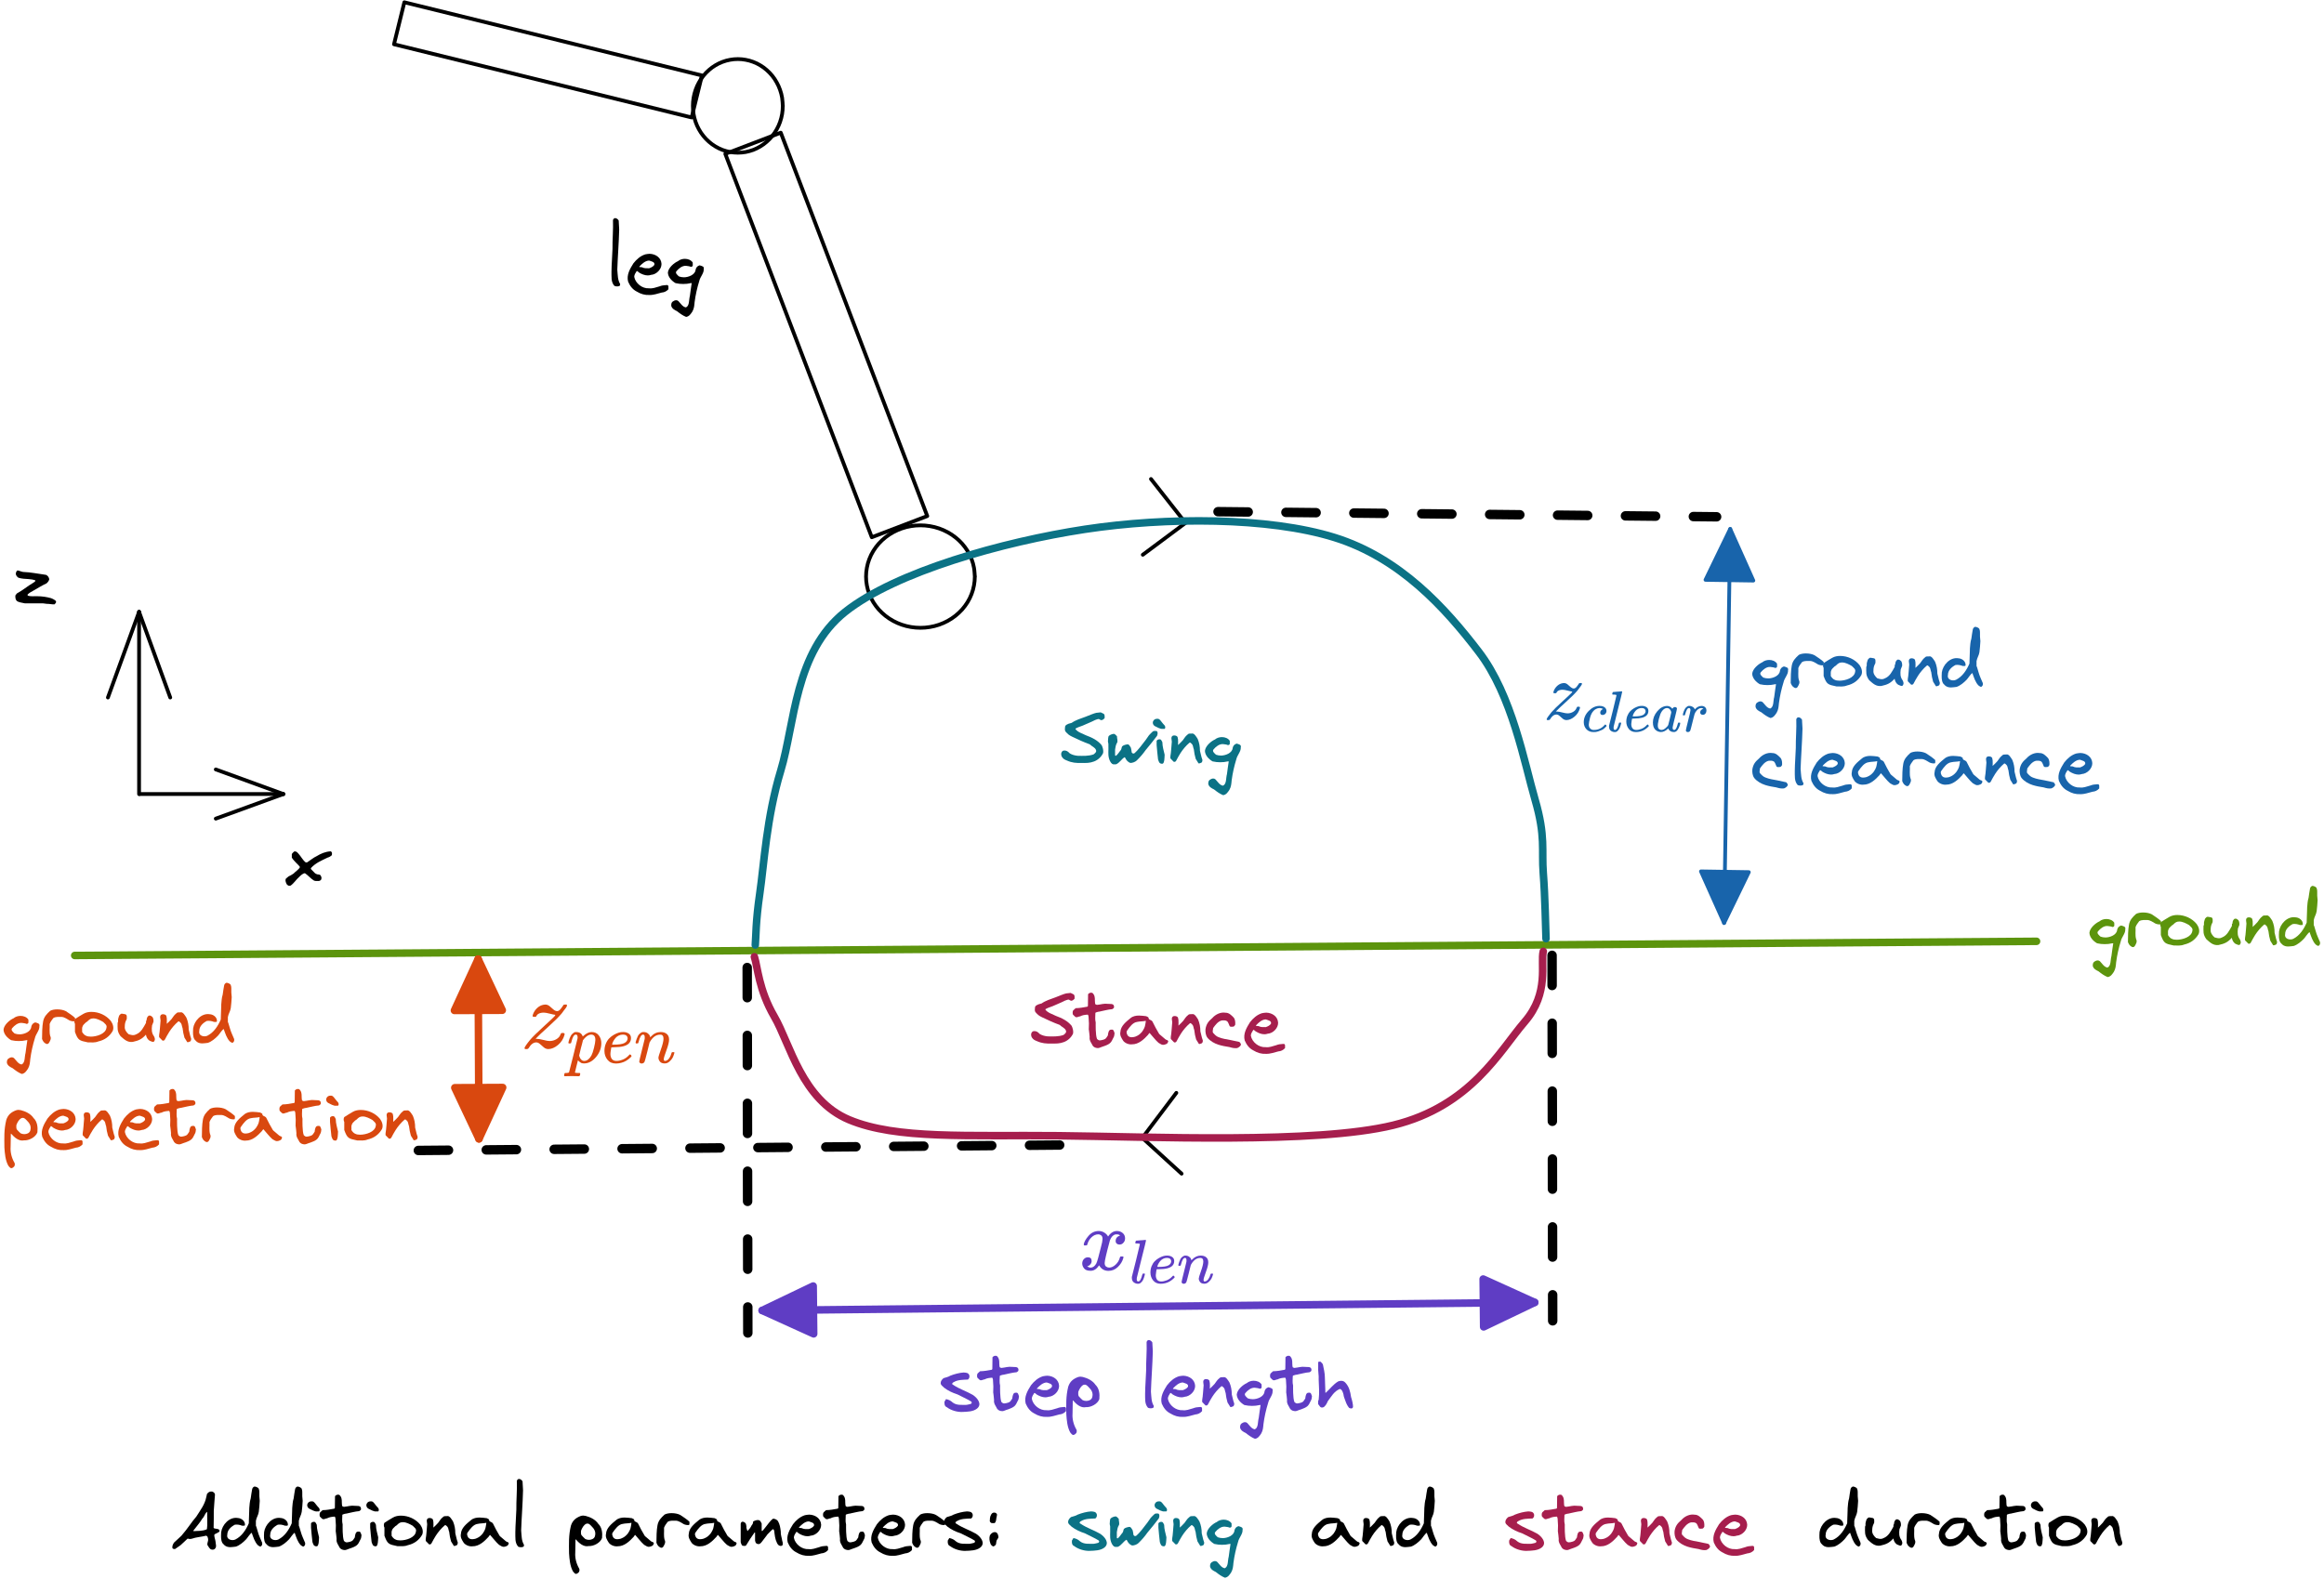 <?xml version="1.0" encoding="UTF-8"?>
<svg xmlns="http://www.w3.org/2000/svg" xmlns:xlink="http://www.w3.org/1999/xlink" width="462pt" height="314pt" viewBox="0 0 462 314" version="1.1">
<rect x="0" y="0" width="462" height="314" fill="#333333" stroke="none"/>
<defs>
<g>
<symbol overflow="visible" id="glyph0-0">
<path style="stroke:none;" d=""/>
</symbol>
<symbol overflow="visible" id="glyph0-1">
<path style="stroke:none;" d="M 1.156 3.312 C 0.875 3.531 0.859 3.859 0.875 4.172 C 1.031 4.719 1.5 4.969 2.016 5.219 C 2.578 5.672 3.188 6.109 3.828 6.359 C 4.453 6.266 4.75 5.766 5.062 5.312 C 5.422 4.688 5.453 4.109 5.516 3.422 C 5.703 2 6.016 0.594 6.438 -0.766 C 6.609 -1.594 7.391 -2.328 7.328 -3.125 C 7.469 -3.672 7 -3.75 6.531 -3.891 L 6.484 -3.891 C 6.062 -3.75 5.812 -3.469 5.719 -3.031 C 5.641 -2.016 4.281 -1.516 3.391 -1.516 C 3.047 -1.516 2.703 -1.578 2.406 -1.688 C 2.156 -1.922 1.562 -2.359 1.922 -2.75 C 2.375 -3.281 3.047 -3.844 3.797 -3.797 C 4.078 -3.766 4.609 -3.703 4.766 -3.594 C 5.328 -3.625 5.109 -4.094 5.141 -4.453 C 4.812 -4.953 4.203 -5.188 3.578 -5.188 C 3.094 -5.188 2.562 -5.031 2.203 -4.719 C 1.422 -4.375 0.297 -3.422 0.203 -2.453 C 0.234 -1.547 0.984 -0.781 1.719 -0.359 C 2.25 -0.234 2.766 -0.188 3.234 -0.188 C 3.75 -0.188 4.25 -0.234 4.766 -0.359 C 4.812 -0.375 4.891 -0.359 4.938 -0.359 C 4.797 0.406 4.703 1.391 4.578 2.188 C 4.359 2.922 4.531 4.109 3.828 4.453 C 3.812 4.469 3.797 4.469 3.766 4.469 C 3.125 4.359 2.734 3.672 2.297 3.219 C 2.156 3.094 2.016 3.047 1.844 3.047 C 1.609 3.047 1.344 3.172 1.156 3.312 Z M 1.156 3.312 "/>
</symbol>
<symbol overflow="visible" id="glyph0-2">
<path style="stroke:none;" d="M 0.547 -4.016 C 0.375 -3.156 0.344 -1.578 0.344 -0.609 C 0.438 -0.344 0.641 0.062 0.922 0.219 C 1.047 0.328 1.203 0.406 1.344 0.406 C 1.469 0.406 1.594 0.344 1.688 0.219 C 1.938 -0.203 2.25 -0.672 1.969 -1.188 C 1.75 -1.984 1.906 -2.781 1.859 -3.578 C 2.016 -4.016 2.266 -4.328 2.531 -4.688 C 2.547 -4.703 2.609 -4.781 2.625 -4.781 C 3.141 -5.062 3.688 -4.969 4.234 -4.984 C 4.828 -4.938 5.25 -4.594 5.812 -4.281 C 6.078 -4.156 6.531 -4.078 6.797 -4.125 C 6.984 -4.172 6.891 -4.609 6.906 -4.781 C 6.484 -5.203 5.562 -5.812 5.078 -6.125 C 4.641 -6.359 3.984 -6.484 3.359 -6.484 C 2.828 -6.484 2.328 -6.391 1.969 -6.203 C 1.281 -5.578 0.703 -5 0.547 -4.016 Z M 0.547 -4.016 "/>
</symbol>
<symbol overflow="visible" id="glyph0-3">
<path style="stroke:none;" d="M 0.438 -2 C 1.047 -0.328 1.281 -0.281 3 0.078 C 3.719 0.078 4.391 0.172 5.078 -0.109 C 6.328 -0.391 7.297 -1.078 7.938 -2.188 C 8.219 -2.828 7.984 -3.609 7.562 -4.188 C 6.641 -5.328 5.172 -5.984 3.719 -5.984 C 3.188 -5.984 2.625 -5.891 2.141 -5.609 C 1.641 -5.297 0.938 -4.922 0.438 -4.562 C 0.281 -4.344 0.281 -3.828 0.438 -3.609 Z M 1.859 -2 C 1.906 -2.391 1.766 -2.766 1.969 -3.141 C 2.016 -3.375 2.438 -3.703 2.625 -3.906 C 2.844 -4 3.016 -4.203 3.188 -4.359 C 3.234 -4.406 3.438 -4.547 3.484 -4.562 C 3.672 -4.656 3.891 -4.688 4.109 -4.688 C 4.781 -4.688 5.5 -4.297 6.047 -3.984 C 6.344 -3.656 6.859 -3.375 6.703 -2.844 C 6.562 -1.594 4.703 -1.062 3.609 -1.062 C 3.234 -1.062 2.875 -1.109 2.625 -1.25 C 2.359 -1.312 1.984 -1.75 1.859 -2 Z M 1.859 -2 "/>
</symbol>
<symbol overflow="visible" id="glyph0-4">
<path style="stroke:none;" d="M 6.266 -4.234 C 6.266 -4.094 6.25 -3.938 6.25 -3.797 C 5.734 -2.891 5.297 -1.922 4.312 -1.531 C 4.094 -1.406 3.906 -1.359 3.688 -1.359 C 3.406 -1.359 3.141 -1.453 2.812 -1.531 C 2.406 -1.859 1.953 -2.469 2.031 -3.031 C 2.031 -3.547 2.094 -3.906 2.328 -4.375 C 2.328 -4.391 2.422 -4.531 2.422 -4.578 C 2.422 -4.891 2.531 -5.422 2.125 -5.516 C 1.906 -5.531 1.5 -5.672 1.281 -5.609 C 1.203 -5.562 0.938 -5.312 0.906 -5.234 C 0.828 -4.984 0.641 -4.484 0.703 -4.188 L 0.703 -4.094 C 0.703 -4.047 0.656 -3.859 0.609 -3.812 C 0.609 -2.766 0.453 -2.156 1.188 -1.156 C 1.953 -0.484 2.547 0.109 3.609 -0.016 C 4.828 -0.281 5.422 -0.562 6.234 -1.453 C 6.328 -0.953 6.531 -0.547 6.938 -0.266 C 7.141 -0.188 7.453 -0.016 7.672 -0.016 C 7.766 -0.016 7.844 -0.062 7.891 -0.172 C 8.109 -0.453 8.016 -0.75 7.844 -1.125 C 7.328 -1.812 7.359 -2.5 7.453 -3.297 C 7.578 -3.578 7.734 -3.984 7.734 -4 C 7.766 -4.328 7.719 -4.672 7.547 -4.953 C 7.328 -5.094 7.203 -5.297 6.969 -5.25 C 6.766 -5.266 6.75 -5.219 6.594 -5.047 C 6.406 -4.828 6.375 -4.516 6.344 -4.219 Z M 6.266 -4.234 "/>
</symbol>
<symbol overflow="visible" id="glyph0-5">
<path style="stroke:none;" d="M 4.141 -4.078 C 4.188 -4.109 4.25 -4.094 4.297 -4.094 C 4.375 -4.062 4.609 -3.828 4.703 -3.703 C 4.859 -3.469 4.875 -3.016 5 -2.766 C 5.062 -2.141 5.203 -1.422 5.375 -0.859 C 5.531 -0.641 5.688 -0.359 5.844 -0.109 C 5.875 0.016 5.953 0.047 6.031 0.047 C 6.188 0.047 6.375 -0.078 6.516 -0.109 C 6.672 -0.219 6.719 -0.5 6.703 -0.672 C 6.703 -0.719 6.516 -1.172 6.516 -1.25 L 6.219 -2.469 C 6.219 -3.328 6.078 -4.094 5.766 -4.828 C 5.516 -5.219 5.062 -6.047 4.578 -5.891 C 4.25 -5.875 3.953 -5.953 3.734 -5.672 C 3.266 -5.312 3.141 -4.969 2.812 -4.562 C 2.688 -4.406 2.016 -3.734 1.859 -3.609 C 1.859 -3.688 1.875 -3.938 1.875 -4.172 C 1.875 -4.672 1.875 -4.812 1.766 -5.219 C 1.625 -5.438 1.359 -5.516 1.094 -5.516 C 0.781 -5.531 0.547 -5.328 0.547 -5 L 0.547 -4.938 C 0.547 -4.906 0.547 -4.859 0.562 -4.797 L 0.609 -4.406 C 0.625 -4.344 0.625 -4.312 0.625 -4.281 C 0.547 -3.516 0.484 -2.094 0.344 -1.422 C 0.344 -1.328 0.312 -1.062 0.344 -0.953 L 1 -0.281 C 1.219 -0.234 1.359 -0.281 1.484 -0.484 C 1.688 -0.938 2.094 -1.562 2.344 -2 C 2.812 -2.734 3.438 -3.484 4.141 -4.078 Z M 4.141 -4.078 "/>
</symbol>
<symbol overflow="visible" id="glyph0-6">
<path style="stroke:none;" d="M 0.094 -2.562 C 0.062 -1.891 0 -1.094 0.375 -0.5 C 0.422 -0.438 0.672 -0.172 0.75 -0.109 C 1.078 0.188 1.5 0.281 1.922 0.281 C 2.297 0.281 2.688 0.203 3.031 0.172 C 3.797 -0.094 4.469 -0.672 5.031 -1.25 C 5.266 -1.469 5.812 -2.391 6.172 -2.578 C 6.469 -1.75 6.766 -0.734 7.391 -0.109 C 7.547 -0.016 7.719 0.156 7.891 0.156 C 7.953 0.156 8.016 0.141 8.062 0.062 C 8.281 -0.125 8.266 -0.328 8.25 -0.578 C 7.953 -1.312 7.609 -1.969 7.391 -2.766 L 7.109 -3.719 C 7.109 -3.719 7.094 -3.734 7.094 -3.766 L 7.016 -3.938 C 7.016 -3.969 7 -3.984 7 -3.984 L 7 -4.953 C 7.109 -5.609 7.5 -6.125 7.578 -6.75 C 7.625 -7.125 7.766 -8.484 7.766 -8.922 C 7.766 -9.156 7.656 -9.891 7.688 -10.062 C 7.656 -10.5 7.75 -10.875 7.578 -11.297 C 7.531 -11.562 7 -11.766 6.734 -11.781 C 6.469 -11.688 6.297 -11.5 6.25 -11.203 C 6.188 -10.812 6.016 -9.891 5.969 -9.406 C 5.766 -8.781 5.75 -8.141 5.688 -7.5 C 5.688 -7.391 5.688 -7.172 5.672 -6.906 L 5.609 -5.062 C 5.594 -4.797 5.594 -4.594 5.594 -4.469 C 5.031 -3.172 4.219 -1.906 2.938 -1.25 C 2.766 -1.156 2.562 -1.125 2.359 -1.125 C 1.75 -1.125 1.156 -1.484 1.312 -2.188 C 1.312 -3.125 2.062 -3.797 2.828 -4.188 C 3.359 -4.25 3.75 -4.172 4.266 -3.984 C 4.453 -4.031 4.828 -3.859 4.828 -4.188 C 4.844 -4.922 4.109 -5.484 3.406 -5.516 C 1.734 -5.797 0.281 -4.172 0.094 -2.672 Z M 0.094 -2.562 "/>
</symbol>
<symbol overflow="visible" id="glyph0-7">
<path style="stroke:none;" d="M 0.328 -0.344 C 0.234 0.031 0.438 0.422 0.609 0.719 C 0.781 0.844 0.891 0.953 1.094 0.938 C 1.297 0.953 1.391 0.859 1.562 0.719 C 1.922 0.422 2.25 -0.031 2.609 -0.406 C 3.047 -0.812 3.422 -1.312 4 -1.547 C 4.062 -1.531 4.172 -1.562 4.219 -1.531 C 4.797 -1.125 5.328 -0.5 5.922 -0.125 C 6.25 0.062 6.609 -0.047 6.969 -0.016 C 7.266 -0.109 7.453 -0.219 7.453 -0.562 C 7.5 -0.766 7.359 -0.969 7.266 -1.156 C 7.141 -1.297 6.797 -1.312 6.594 -1.344 C 6.5 -1.391 6.25 -1.484 6.203 -1.531 L 5.359 -2.391 C 5.344 -2.438 5.344 -2.516 5.359 -2.578 C 6.312 -3.609 7.312 -4 8.688 -4.672 C 8.953 -4.734 9.234 -4.891 9.438 -5.062 C 9.594 -5.203 9.531 -5.438 9.547 -5.625 C 9.484 -5.734 9.375 -5.984 9.203 -5.906 C 8.234 -5.844 7.312 -5.453 6.5 -4.953 C 5.891 -4.688 5.156 -4.062 4.609 -3.719 C 4.594 -3.719 4.484 -3.703 4.438 -3.703 C 4.391 -3.703 4.312 -3.719 4.312 -3.719 C 3.719 -4.188 3.406 -4.875 2.891 -5.438 C 2.797 -5.531 2.562 -5.797 2.516 -5.812 C 2.422 -5.828 2.281 -5.906 2.156 -5.906 C 2.078 -5.906 2.016 -5.875 1.953 -5.812 C 1.812 -5.672 1.609 -5.5 1.562 -5.344 L 1.562 -4.672 C 1.703 -4.375 2.156 -3.906 2.422 -3.625 C 2.688 -3.328 2.984 -3.109 3.188 -2.781 C 2.906 -2.234 2.312 -1.938 1.922 -1.5 C 1.625 -1.312 1.328 -1.094 0.984 -0.969 C 0.797 -0.828 0.469 -0.578 0.328 -0.406 Z M 0.328 -0.344 "/>
</symbol>
<symbol overflow="visible" id="glyph0-8">
<path style="stroke:none;" d="M 5.844 0.172 C 5.875 0.172 5.922 0.172 6 0.188 L 6.469 0.25 C 6.531 0.266 6.578 0.266 6.594 0.266 C 7.031 0.234 7.703 0.422 8.125 0.359 C 8.25 0.234 8.484 0 8.422 -0.188 C 8.344 -0.516 7.688 -0.719 7.453 -0.859 C 6.562 -1.109 5.625 -1.25 4.656 -1.25 C 4.078 -1.266 3.469 -1.188 2.906 -1.328 C 2.859 -1.344 2.734 -1.484 2.719 -1.531 C 3.062 -1.938 3.516 -2.125 3.938 -2.375 C 4.672 -2.797 5.828 -3.5 6.516 -3.797 C 6.781 -4.031 7.016 -4.297 7.078 -4.672 L 7.062 -4.688 C 6.953 -5.094 6.766 -5.344 6.422 -5.5 C 4.875 -5.703 3.391 -6.031 1.859 -6.078 C 1.859 -6.078 1.359 -6.188 1.203 -6.266 C 1.031 -6.297 0.891 -6.406 0.719 -6.359 C 0.562 -6.25 0.484 -6.078 0.438 -5.875 C 0.344 -5.484 0.641 -5.141 0.922 -4.938 C 1.469 -4.734 2.344 -4.688 3 -4.656 C 3.203 -4.656 4.172 -4.531 4.328 -4.359 C 4.312 -4.312 4.281 -4.203 4.234 -4.188 C 4.188 -4.141 3.938 -3.938 3.859 -3.906 C 2.734 -3.25 1.75 -2.391 0.625 -1.797 C 0.438 -1.484 0.281 -1.5 0.328 -1.172 C 0.328 -0.781 0.422 -0.359 0.828 -0.188 C 1.141 -0.016 1.797 0.062 2.25 0.172 Z M 5.844 0.172 "/>
</symbol>
<symbol overflow="visible" id="glyph0-9">
<path style="stroke:none;" d="M 1.141 -2.656 C 1.172 -1.688 1 -0.594 1.719 0.188 C 1.844 0.25 2.062 0.297 2.266 0.297 C 2.453 0.297 2.641 0.25 2.766 0.188 C 2.875 0.031 2.875 -0.047 2.859 -0.188 C 2.359 -1.031 2.406 -1.859 2.297 -3.031 C 2.375 -5.5 2.609 -8.359 2.672 -11 C 2.672 -11.062 2.672 -11.188 2.656 -11.359 L 2.594 -12.438 C 2.578 -12.594 2.578 -12.719 2.578 -12.797 C 2.438 -13.062 2.141 -13.281 1.891 -13.281 C 1.688 -13.281 1.531 -13.172 1.438 -12.891 C 1.516 -11.156 1.312 -8.891 1.344 -7.203 C 1.297 -5.547 1.156 -4.25 1.141 -2.656 Z M 1.141 -2.656 "/>
</symbol>
<symbol overflow="visible" id="glyph0-10">
<path style="stroke:none;" d="M 1.547 -4.281 C 0.859 -3.188 0.156 -1.984 0.5 -0.656 C 0.859 0.188 1.391 0.906 2.203 1.312 C 3.016 1.812 3.844 2.047 4.734 2 C 5.562 2.031 6.375 1.719 7.188 1.516 C 7.672 1.484 8.141 1.281 8.516 0.859 L 8.516 0.297 C 8.484 0.109 8.359 0 8.219 0.031 L 8.109 0.031 C 7.484 0.078 7.25 0.094 6.719 0.297 C 5.984 0.5 5.375 0.766 4.656 0.672 C 3.328 0.766 1.953 -0.312 1.719 -1.609 C 1.703 -1.984 2 -2.438 2.203 -2.75 C 2.234 -2.766 2.281 -2.766 2.312 -2.75 C 2.344 -2.75 2.656 -2.484 2.688 -2.453 C 3.203 -2.141 3.812 -1.891 4.406 -1.891 C 4.625 -1.891 4.844 -1.922 5.062 -2 C 6.109 -2.062 7.156 -3.094 7.141 -4.172 C 7.078 -5.438 5.953 -6.156 4.781 -6.188 C 4.469 -6.188 4.266 -6.125 3.922 -6.078 C 2.922 -5.766 2.156 -5.062 1.547 -4.281 Z M 2.719 -3.562 C 2.719 -3.594 2.766 -3.656 2.781 -3.703 C 3.281 -4.219 3.922 -4.828 4.688 -4.844 C 5.125 -4.672 5.875 -4.594 5.719 -3.984 C 5.516 -3.656 5.062 -3.438 4.688 -3.312 C 4.188 -3.312 3.719 -3.266 3.25 -3.516 C 3.188 -3.531 2.797 -3.562 2.719 -3.562 Z M 2.719 -3.562 "/>
</symbol>
<symbol overflow="visible" id="glyph0-11">
<path style="stroke:none;" d="M 0.172 -1.75 C 0.172 -1.375 0.453 -1.016 0.734 -0.812 C 0.797 -0.75 1.203 -0.562 1.312 -0.531 C 2.312 -0.078 3.156 -0.016 4.234 -0.047 C 5.078 -0.031 5.875 -0.016 6.703 -0.344 C 7.469 -0.625 8.188 -1.281 8.516 -2.047 C 8.594 -2.578 8.453 -3.078 8.234 -3.562 C 7.422 -4.562 6.312 -5.094 5.094 -5.547 C 4.406 -5.891 3.438 -6.172 3.016 -6.781 L 3.016 -6.875 C 3.422 -7.125 3.844 -7.25 4.438 -7.469 C 5.141 -7.797 6.203 -8.203 6.906 -8.578 C 7.109 -8.641 7.469 -8.812 7.672 -8.781 C 7.688 -8.781 7.984 -8.578 8.047 -8.578 C 8.344 -8.484 8.641 -8.766 8.812 -8.969 C 8.781 -9.281 8.906 -9.594 8.609 -9.828 L 8.031 -10.109 L 7.156 -10.016 C 6.719 -9.938 5.547 -9.438 5.062 -9.25 C 4.062 -8.891 3.016 -8.562 2.25 -8.016 C 2.172 -8.016 1.641 -7.828 1.594 -7.828 C 1.328 -7.703 1.047 -7.594 0.953 -7.312 C 0.922 -7.031 0.844 -6.562 1.016 -6.312 C 1.531 -5.734 1.688 -5.594 2.359 -5.266 C 3.547 -4.688 4.625 -4.203 5.859 -3.75 C 6.203 -3.375 6.938 -3.125 7.094 -2.609 C 7.25 -2.25 6.891 -1.969 6.609 -1.75 C 5.594 -1.391 4.531 -1.453 3.484 -1.469 C 2.922 -1.516 2.359 -1.656 1.875 -1.953 C 1.844 -1.984 1.672 -2.172 1.562 -2.25 C 1.312 -2.469 0.938 -2.562 0.641 -2.5 C 0.328 -2.453 0.141 -2.062 0.172 -1.75 Z M 0.172 -1.75 "/>
</symbol>
<symbol overflow="visible" id="glyph0-12">
<path style="stroke:none;" d="M 0.344 -4.312 C 0.344 -4.266 0.438 -3.891 0.438 -3.844 L 0.438 -3.422 C 0.484 -2.578 0.328 -1.812 0.547 -0.984 C 0.656 -0.578 0.875 -0.078 1.203 0.141 C 1.375 0.281 1.734 0.219 1.969 0.219 C 2.672 -0.078 3.047 -0.828 3.656 -1.188 L 3.766 -1.094 C 3.969 -0.625 4.328 -0.203 4.797 -0.047 C 5.203 -0.047 5.766 -0.234 6.078 -0.547 C 6.719 -1.172 7.312 -1.844 7.844 -2.609 C 8.672 -3.578 9.359 -4.469 10.109 -5.438 C 10.234 -5.781 10.328 -6.188 10.016 -6.406 C 9.766 -6.375 9.484 -6.5 9.25 -6.297 C 9.141 -6.188 8.578 -5.672 8.5 -5.547 C 8.438 -5.438 7.984 -4.828 7.844 -4.609 C 7.094 -3.672 6.453 -2.688 5.562 -1.938 L 5.281 -1.938 C 5.234 -1.984 5.094 -2.078 5.078 -2.125 C 5.078 -2.266 4.938 -2.969 4.906 -3.078 C 4.734 -3.328 4.578 -3.766 4.25 -3.75 C 3.922 -3.703 3.438 -3.609 3.188 -3.359 C 3.062 -3.219 3.078 -2.969 3 -2.797 L 2.906 -2.609 C 2.594 -2.266 2.266 -1.672 1.906 -1.453 C 1.859 -1.453 1.781 -1.516 1.766 -1.562 C 1.75 -1.891 1.75 -2.422 1.766 -2.703 C 1.812 -3.078 1.922 -3.719 2.141 -4.031 C 2.375 -4.344 2.125 -4.953 2.141 -5.359 C 1.953 -5.531 1.734 -5.875 1.438 -5.828 C 1.141 -5.781 0.781 -5.656 0.547 -5.438 C 0.359 -5.281 0.391 -4.75 0.344 -4.312 Z M 0.344 -4.312 "/>
</symbol>
<symbol overflow="visible" id="glyph0-13">
<path style="stroke:none;" d="M 0.203 -8.359 C 0.031 -8.016 0.172 -7.594 0.5 -7.391 C 0.953 -7.188 1.609 -6.734 2.156 -6.828 L 2.484 -6.828 C 2.672 -6.969 2.625 -7.312 2.484 -7.5 C 2.453 -7.531 1.953 -8.078 1.922 -8.156 C 1.688 -8.453 1.422 -8.891 1.016 -8.828 C 0.688 -8.859 0.328 -8.672 0.203 -8.359 Z M 1.172 -0.75 C 1.203 -0.562 1.375 -0.219 1.453 -0.094 C 1.641 0.094 1.859 0.141 2.109 0.094 C 2.328 -0.031 2.344 -0.344 2.406 -0.562 C 2.406 -0.625 2.5 -1.422 2.484 -1.688 C 2.297 -2.547 2.047 -3.25 2.031 -4.172 C 1.953 -4.344 1.812 -4.656 1.641 -4.734 C 1.328 -4.797 1.031 -4.703 0.891 -4.453 C 0.875 -4.188 0.875 -3.844 0.891 -3.594 C 0.938 -3.188 1.094 -1.156 1.172 -0.75 Z M 1.172 -0.75 "/>
</symbol>
<symbol overflow="visible" id="glyph0-14">
<path style="stroke:none;" d="M 2.516 -2.812 C 2.516 -2.812 2.516 -2.812 2.531 -2.797 C 2.578 -2.312 2.672 -1.828 2.688 -1.359 C 2.578 -0.625 3.078 -0.109 3.312 0.406 C 3.562 0.734 3.938 0.844 4.328 0.859 C 4.609 0.859 4.906 0.672 5.141 0.609 C 6.828 0.062 6.922 -0.188 7.406 -1.203 C 7.594 -1.469 7.594 -1.797 7.641 -2.109 C 7.531 -2.344 7.5 -2.891 7.047 -2.812 C 6.672 -2.828 6.562 -2.656 6.453 -2.375 C 6.406 -2.281 6.297 -1.75 6.312 -1.656 C 5.828 -0.844 5.719 -0.891 5.047 -0.719 C 4.906 -0.688 4.797 -0.672 4.688 -0.672 C 4.453 -0.688 4.312 -0.812 4.156 -0.953 C 3.828 -1.75 3.891 -3.922 3.891 -4.234 C 3.719 -4.906 3.828 -5.453 3.828 -6.125 L 3.906 -6.219 C 4.156 -6.312 4.484 -6.406 4.781 -6.422 L 4.812 -6.438 C 5.609 -6.594 6.344 -6.812 7.125 -6.875 C 7.281 -6.906 7.375 -7.016 7.516 -7.156 C 7.609 -7.531 7.469 -7.844 7.031 -7.906 L 6.344 -7.938 C 5.469 -8.047 5.016 -7.812 4.141 -7.734 C 4.094 -7.75 3.906 -7.812 3.859 -7.828 C 3.656 -8.031 3.781 -9.109 3.672 -9.344 C 3.641 -9.625 3.438 -9.953 3.219 -10.125 C 2.859 -10.203 2.625 -10.141 2.375 -9.859 L 2.344 -7.5 L 2.234 -7.375 C 1.422 -7.234 0.781 -7.094 -0.094 -7.078 L -0.578 -6.641 C -0.719 -6.469 -0.719 -6.031 -0.641 -5.812 C -0.438 -5.641 -0.266 -5.375 -0.031 -5.281 C 0.297 -5.234 0.484 -5.438 0.797 -5.453 C 1.281 -5.703 1.688 -5.75 2.312 -5.797 C 2.422 -5.719 2.438 -5.5 2.469 -5.391 C 2.484 -5.203 2.547 -4.281 2.547 -4.047 Z M 2.516 -2.812 "/>
</symbol>
<symbol overflow="visible" id="glyph0-15">
<path style="stroke:none;" d="M 6.125 -2.156 C 6.703 -1.531 7.297 -0.703 7.922 -0.172 L 7.984 -0.141 C 8.406 0.094 8.609 0.297 9.062 0.188 C 9.281 0.141 9.578 0.031 9.719 -0.172 C 9.75 -0.266 9.859 -0.453 9.828 -0.562 C 9.781 -0.594 9.672 -0.719 9.625 -0.734 C 9.297 -0.781 9.156 -1.031 8.781 -1.312 C 8.656 -1.453 8.125 -1.828 8.016 -1.984 C 7.562 -2.719 7.094 -3.609 6.688 -4.438 C 6.562 -4.625 6.328 -4.719 6.125 -4.812 C 6.078 -4.859 5.938 -4.969 5.922 -5.016 C 6.047 -5.297 5.625 -5.375 5.453 -5.484 C 5.016 -5.531 4.516 -5.609 4.031 -5.609 C 3.422 -5.609 2.812 -5.5 2.328 -5.094 C 1.484 -4.391 0.375 -3.547 0.328 -2.359 C 0.172 -1.688 0.531 -1.141 0.906 -0.562 C 1.297 -0.094 2.031 0.188 2.641 0.109 C 3.953 0.125 5.016 -0.891 5.828 -1.781 C 5.891 -1.891 6.016 -2.078 6.125 -2.156 Z M 1.75 -1.688 C 1.594 -2 1.438 -2.359 1.672 -2.641 C 2.172 -3.359 2.797 -4.234 3.641 -4.344 C 4.25 -4.484 4.781 -4.422 5.375 -4.562 C 5.391 -4.359 5.281 -3.953 5.266 -3.781 C 5.203 -3.266 4.891 -2.75 4.609 -2.359 C 4.188 -1.891 3.938 -1.672 3.266 -1.406 C 3.047 -1.344 2.812 -1.297 2.562 -1.297 C 2.25 -1.297 1.953 -1.391 1.75 -1.688 Z M 1.75 -1.688 "/>
</symbol>
<symbol overflow="visible" id="glyph0-16">
<path style="stroke:none;" d="M 0.234 -2.922 C 0.188 -2.344 0.266 -1.688 0.609 -1.219 C 1.141 -0.547 1.984 -0.078 2.812 0.188 C 3.547 0.422 4.25 0.531 5 0.656 C 5.531 0.812 5.953 0.922 6.516 0.859 C 6.797 0.766 7.203 0.484 7.281 0.188 C 7.312 0.062 7.109 -0.25 6.984 -0.359 L 5.172 -0.75 C 4.406 -0.891 3.609 -1 2.875 -1.297 C 2.469 -1.438 2.141 -1.719 1.859 -2.062 C 1.5 -2.25 1.766 -2.922 1.75 -3.125 C 2.203 -3.75 2.688 -4.438 3.469 -4.641 C 3.844 -4.656 4.188 -4.703 4.531 -4.484 C 4.688 -4.391 4.922 -3.797 5 -3.594 C 5.109 -3.266 5.484 -3.422 5.75 -3.406 C 5.922 -3.422 6.062 -3.641 6.141 -3.781 C 6.172 -4.266 6.156 -4.797 5.844 -5.203 C 5.422 -5.641 4.906 -6.188 4.234 -6.172 C 3.25 -6.344 2.234 -5.859 1.578 -5.109 C 0.797 -4.453 0.391 -3.906 0.234 -2.922 Z M 0.234 -2.922 "/>
</symbol>
<symbol overflow="visible" id="glyph0-17">
<path style="stroke:none;" d="M 0.984 -1.047 C 0.938 -0.625 0.969 -0.109 1.453 0.078 C 2.281 0.719 3.547 1.062 4.516 1.016 C 5.469 0.984 6.672 0.969 7.438 0.359 C 8.562 -0.547 7.469 -1.828 6.578 -2.391 C 5.312 -3.125 3.938 -3.531 2.703 -4.375 C 2.328 -4.516 2.578 -4.828 2.812 -4.906 C 3.641 -5.406 4.656 -5.375 5.641 -5.422 C 5.922 -5.672 5.984 -5.906 5.922 -6.266 C 5.719 -6.797 5.328 -6.781 4.781 -6.828 C 3.906 -6.766 2.953 -6.516 2.125 -6.188 C 1.719 -5.922 1.234 -5.859 0.797 -5.703 C 0.469 -5.438 0.203 -5.109 0.219 -4.672 C 0.281 -4.25 0.641 -4.109 0.891 -3.812 C 1.656 -3.219 2.609 -2.766 3.562 -2.469 C 3.922 -2.266 5.812 -1.391 6.297 -1.047 C 6.453 -0.906 6.422 -0.672 6.203 -0.578 C 6.094 -0.547 5.453 -0.391 5.359 -0.391 C 4.406 -0.406 3.391 -0.25 2.594 -0.875 C 2.203 -1.25 1.781 -1.438 1.281 -1.531 C 1.203 -1.359 1.078 -1.219 0.984 -1.047 Z M 0.984 -1.047 "/>
</symbol>
<symbol overflow="visible" id="glyph0-18">
<path style="stroke:none;" d="M 0.75 -4 C 0.266 -2.016 0.359 -0.422 0.375 1.484 C 0.453 2.656 0.562 4.031 1.141 5.078 C 1.312 5.281 1.594 5.719 1.891 5.562 C 2.062 5.531 2.266 5.312 2.375 5.188 C 2.453 4.953 2.5 4.766 2.375 4.516 C 1.828 3.578 1.531 2.438 1.609 1.391 C 1.609 0.531 1.656 -0.875 1.656 -1.266 L 1.703 -1.266 C 2.344 -0.562 3.234 0.297 4.281 0.062 C 5.234 0.125 6.609 -0.562 6.938 -1.547 C 7.031 -2.531 6.938 -3.641 6.172 -4.375 C 5.594 -5.234 4.578 -5.703 3.656 -5.938 C 3.469 -5.969 3.312 -6 3.172 -6 C 3.016 -6 2.859 -5.969 2.656 -5.906 C 1.719 -5.531 1.094 -5.047 0.75 -4 Z M 2.844 -2.109 C 2.688 -2.391 2.766 -2.672 2.75 -2.969 C 2.938 -3.484 3.266 -4.125 3.797 -4.375 C 4.203 -4.5 4.422 -4.312 4.734 -4 C 5.422 -3.344 5.781 -2.719 5.5 -1.828 C 5.328 -1.375 4.828 -1.172 4.328 -1.172 C 4.078 -1.172 3.812 -1.234 3.594 -1.344 C 3.484 -1.422 2.922 -2 2.844 -2.109 Z M 2.844 -2.109 "/>
</symbol>
<symbol overflow="visible" id="glyph0-19">
<path style="stroke:none;" d=""/>
</symbol>
<symbol overflow="visible" id="glyph0-20">
<path style="stroke:none;" d="M 4.719 -3.562 C 5.172 -3.438 5.344 -2.812 5.438 -2.422 C 5.469 -2.031 5.672 -1.594 5.812 -1.188 C 6 -0.641 6.219 -0.188 6.562 0.219 C 6.688 0.266 6.844 0.328 6.969 0.328 C 7.078 0.328 7.172 0.297 7.234 0.219 C 7.281 0.188 7.312 0.047 7.328 0.031 C 7.359 -0.453 7.125 -1.391 6.938 -1.953 C 6.781 -3.031 6.562 -3.984 5.812 -4.797 C 5.578 -5.062 5.297 -5.172 5 -5.172 C 4.797 -5.172 4.594 -5.141 4.391 -5.062 C 3.406 -4.484 2.766 -3.562 1.922 -2.812 L 1.828 -2.812 L 1.828 -3.094 C 1.828 -3.359 1.734 -5.547 1.734 -5.828 C 1.75 -6.562 1.5 -7.688 1.344 -8.406 C 1.312 -8.594 0.953 -8.875 0.891 -8.969 C 0.719 -8.984 0.375 -9.062 0.406 -8.781 L 0.406 -7.922 C 0.344 -7.156 0.562 -6.219 0.5 -5.438 C 0.547 -4.094 0.672 -2.781 0.5 -1.375 C 0.328 -1.219 0.406 -0.75 0.406 -0.531 C 0.406 -0.516 0.609 -0.25 0.688 -0.156 C 0.797 0.047 0.969 0.141 1.172 0.141 C 1.312 0.141 1.422 0.094 1.547 0.031 C 1.906 -0.281 2.125 -0.641 2.297 -1.094 C 3.031 -2.062 3.547 -3.078 4.719 -3.562 Z M 4.719 -3.562 "/>
</symbol>
<symbol overflow="visible" id="glyph0-21">
<path style="stroke:none;" d="M 7.344 -1.328 C 7.406 -0.938 7.141 -0.578 7.188 -0.188 C 7.188 -0.188 7.219 -0.094 7.266 -0.047 C 7.469 0.281 7.594 0.5 7.844 0.688 C 7.969 0.75 8.078 0.781 8.219 0.781 C 8.359 0.781 8.484 0.75 8.594 0.688 C 9.141 0.266 8.844 -0.281 8.812 -0.859 C 8.781 -1.25 8.469 -1.906 8.609 -2.25 C 8.625 -2.266 8.672 -2.312 8.734 -2.328 C 9 -2.453 9.391 -2.641 9.594 -2.812 C 9.609 -2.844 9.625 -3.031 9.609 -3.062 C 9.484 -3.359 9.062 -3.359 8.797 -3.406 C 8.562 -3.406 8.438 -3.547 8.438 -3.562 C 8.438 -4.703 8.5 -5.797 8.469 -6.938 C 8.5 -7.172 8.531 -7.844 8.578 -8.516 C 8.625 -9.188 8.688 -9.875 8.703 -10.109 C 8.734 -10.453 8.391 -10.781 8 -10.781 C 7.953 -10.781 7.812 -10.766 7.812 -10.766 C 7.516 -10.75 7.281 -10.5 7.109 -10.281 C 7.125 -10.219 6.984 -9.75 6.984 -9.703 C 6.688 -8.188 5.844 -7.141 5 -5.797 C 3.938 -4.578 3.375 -3.531 2.031 -1.984 L 0.594 -0.656 C 0.391 -0.406 0.188 0.047 0.234 0.375 C 0.234 0.641 0.562 0.656 0.766 0.656 C 1.078 0.422 1.469 0.188 1.844 -0.094 C 2.062 -0.266 3.047 -1.219 3.25 -1.406 L 3.344 -1.406 C 3.516 -1.359 3.625 -1.344 3.75 -1.344 C 3.906 -1.344 4.016 -1.375 4.188 -1.422 C 4.875 -1.688 6.125 -1.781 6.938 -2 C 6.938 -2 7.047 -1.969 7.094 -1.922 C 7.141 -1.906 7.188 -1.844 7.203 -1.828 C 7.25 -1.719 7.344 -1.406 7.344 -1.328 Z M 4.391 -2.984 C 5 -3.812 5.688 -4.531 6.188 -5.391 C 6.641 -5.812 6.703 -6.469 7.156 -6.75 C 7.156 -6.516 7.156 -6.281 7.156 -6.062 L 7.172 -4.734 C 7.172 -4.516 7.172 -4.297 7.172 -4.047 L 7.109 -3.312 L 7 -3.234 C 6.25 -2.922 5.234 -2.938 4.484 -2.906 C 4.438 -2.906 4.375 -2.953 4.391 -2.984 Z M 4.391 -2.984 "/>
</symbol>
<symbol overflow="visible" id="glyph0-22">
<path style="stroke:none;" d="M 1.688 -4.328 C 1.578 -4.578 1.281 -4.781 1.031 -4.781 C 0.859 -4.781 0.688 -4.672 0.641 -4.375 L 0.641 -0.734 C 0.641 -0.703 0.766 -0.266 0.844 -0.172 C 0.938 0.062 1.344 0.047 1.594 0.016 C 1.641 0.016 1.734 -0.109 1.781 -0.172 C 2.25 -0.984 2.797 -1.781 3.391 -2.625 C 3.406 -2.641 3.484 -2.609 3.5 -2.609 L 3.5 -1.016 C 3.5 -1 3.547 -0.797 3.578 -0.734 C 3.672 -0.391 4.047 -0.281 4.344 -0.344 C 4.688 -0.484 4.844 -0.812 5.094 -1.109 C 5.109 -1.141 5.172 -1.219 5.25 -1.312 L 5.812 -2.047 C 5.875 -2.141 5.938 -2.219 5.953 -2.25 C 6.125 -2.422 6.875 -3.219 7.047 -3.297 C 7.172 -3.297 7.266 -3.094 7.297 -3 C 7.406 -2.125 7.469 -1.312 7.859 -0.547 C 7.984 -0.297 8.156 -0.047 8.438 0.016 C 8.672 0.078 8.969 0.016 9 -0.25 C 9.031 -0.516 8.984 -0.766 8.891 -1.016 C 8.812 -1.625 8.562 -2.203 8.609 -2.812 C 8.531 -3.547 8.422 -4.266 8.047 -4.906 C 7.797 -5.219 7.5 -5.344 7.094 -5.391 C 6.781 -5.188 6.469 -4.828 6.234 -4.531 C 5.797 -3.984 5.406 -3.422 4.922 -2.906 L 4.812 -3 L 4.812 -4.422 C 4.688 -4.672 4.531 -5.031 4.25 -5.094 C 3.875 -5.172 3.422 -5 3.109 -4.812 C 3.141 -4.531 3.016 -4.281 2.812 -4.047 C 2.609 -3.594 2.312 -3.25 1.984 -2.906 C 1.891 -3.188 1.719 -3.578 1.781 -3.859 Z M 1.688 -4.328 "/>
</symbol>
<symbol overflow="visible" id="glyph0-23">
<path style="stroke:none;" d="M 1.203 -5.109 C 1.094 -4.844 1.359 -4.516 1.594 -4.5 C 1.688 -4.484 1.969 -4.484 2.062 -4.5 C 2.312 -4.516 2.359 -4.859 2.438 -5.062 C 2.453 -5.438 2.609 -5.875 2.625 -6.219 C 2.531 -6.484 2.297 -6.594 2.062 -6.594 C 1.938 -6.594 1.781 -6.562 1.688 -6.484 C 1.312 -6.141 1.188 -5.594 1.203 -5.109 Z M 1.203 -2.047 C 1.031 -1.547 1.125 -0.938 1.312 -0.438 C 1.344 -0.203 1.688 0.078 1.859 0.141 C 2.078 0.109 2.438 -0.141 2.438 -0.438 C 2.484 -0.625 2.484 -1.031 2.625 -1.188 C 2.719 -1.375 2.922 -1.547 2.906 -1.75 C 2.844 -2.188 2.766 -2.547 2.344 -2.703 L 2.141 -2.703 C 1.75 -2.719 1.359 -2.359 1.203 -2.047 Z M 1.203 -2.047 "/>
</symbol>
</g>
<clipPath id="clip2">
  <path d="M 307 135.82 L 315 135.82 L 315 144 L 307 144 Z M 307 135.82 "/>
</clipPath>
<clipPath id="clip3">
  <path d="M 314 140 L 320 140 L 320 145.57 L 314 145.57 Z M 314 140 "/>
</clipPath>
<clipPath id="clip4">
  <path d="M 319 137 L 323 137 L 323 145.57 L 319 145.57 Z M 319 137 "/>
</clipPath>
<clipPath id="clip5">
  <path d="M 323 140 L 328 140 L 328 145.57 L 323 145.57 Z M 323 140 "/>
</clipPath>
<clipPath id="clip6">
  <path d="M 328 140 L 335 140 L 335 145.57 L 328 145.57 Z M 328 140 "/>
</clipPath>
<clipPath id="clip7">
  <path d="M 334 140 L 340 140 L 340 145.57 L 334 145.57 Z M 334 140 "/>
</clipPath>
<clipPath id="clip8">
  <path d="M 215 244.773 L 224 244.773 L 224 253 L 215 253 Z M 215 244.773 "/>
</clipPath>
<clipPath id="clip9">
  <path d="M 225 246 L 228 246 L 228 255.273 L 225 255.273 Z M 225 246 "/>
</clipPath>
<clipPath id="clip10">
  <path d="M 228 249 L 234 249 L 234 255.273 L 228 255.273 Z M 228 249 "/>
</clipPath>
<clipPath id="clip11">
  <path d="M 234 249 L 242 249 L 242 255.273 L 234 255.273 Z M 234 249 "/>
</clipPath>
<clipPath id="clip12">
  <path d="M 104 199.75 L 113 199.75 L 113 209 L 104 209 Z M 104 199.75 "/>
</clipPath>
<clipPath id="clip1">
  <rect x="0" y="0" width="462" height="314"/>
</clipPath>
<g id="surface5" clip-path="url(#clip1)">
<rect x="0" y="0" width="462" height="314" style="fill:rgb(100%,100%,100%);fill-opacity:1;stroke:none;"/>
<path style="fill:none;stroke-width:1.5;stroke-linecap:round;stroke-linejoin:miter;stroke:rgb(36.078%,58.038%,5.098%);stroke-opacity:1;stroke-miterlimit:4;" d="M 57.855 232.988 C 122.855 232.516 382.848 230.641 447.852 230.176 M 57.855 232.988 C 122.855 232.516 382.848 230.641 447.852 230.176 " transform="matrix(1,0,0,1,-43,-43)"/>
<g style="fill:rgb(36.078%,58.038%,5.098%);fill-opacity:1;">
  <use xlink:href="#glyph0-1" x="415.163" y="187.926"/>
  <use xlink:href="#glyph0-2" x="422.678" y="187.926"/>
  <use xlink:href="#glyph0-3" x="429.128" y="187.926"/>
  <use xlink:href="#glyph0-4" x="437.438" y="187.926"/>
  <use xlink:href="#glyph0-5" x="445.958" y="187.926"/>
  <use xlink:href="#glyph0-6" x="452.963" y="187.926"/>
</g>
<path style="fill:none;stroke-width:0.701;stroke-linecap:round;stroke-linejoin:miter;stroke:rgb(0%,0%,0%);stroke-opacity:1;stroke-miterlimit:4;" d="M 138.815 126.624 C 143.015 126.623 147.21 126.624 149.843 126.623 M 138.815 126.624 C 141.191 126.622 143.566 126.623 149.843 126.623 M 149.843 126.623 C 149.843 156.435 149.844 186.244 149.846 202.854 M 149.843 126.623 C 149.846 144.557 149.845 162.502 149.846 202.854 M 149.846 202.854 C 145.677 202.855 141.506 202.855 138.818 202.855 M 149.846 202.854 C 146.217 202.854 142.588 202.854 138.818 202.855 M 138.818 202.855 C 138.818 182.859 138.816 162.866 138.815 126.624 M 138.818 202.855 C 138.816 175.308 138.815 147.768 138.815 126.624 " transform="matrix(1,-0.382,0.382,1,-43,-43)"/>
<path style="fill:none;stroke-width:0.75;stroke-linecap:round;stroke-linejoin:miter;stroke:rgb(0%,0%,0%);stroke-opacity:1;stroke-miterlimit:4;" d="M 236.789 157.645 C 236.789 158.238 236.734 158.836 236.621 159.414 C 236.516 160 236.352 160.578 236.137 161.133 C 235.926 161.688 235.656 162.234 235.34 162.746 C 235.023 163.254 234.664 163.742 234.262 164.199 C 233.855 164.648 233.406 165.07 232.926 165.453 C 232.445 165.836 231.926 166.172 231.379 166.473 C 230.84 166.766 230.262 167.02 229.676 167.223 C 229.086 167.426 228.469 167.582 227.855 167.68 C 227.238 167.785 226.602 167.836 225.98 167.836 C 225.352 167.836 224.711 167.785 224.098 167.68 C 223.484 167.582 222.867 167.426 222.281 167.223 C 221.691 167.02 221.113 166.766 220.574 166.473 C 220.031 166.172 219.508 165.836 219.027 165.453 C 218.547 165.07 218.098 164.648 217.691 164.199 C 217.297 163.742 216.926 163.254 216.613 162.746 C 216.297 162.234 216.027 161.688 215.816 161.133 C 215.602 160.578 215.434 160 215.332 159.414 C 215.219 158.836 215.164 158.238 215.164 157.645 C 215.164 157.059 215.219 156.461 215.332 155.883 C 215.434 155.297 215.602 154.719 215.816 154.164 C 216.027 153.609 216.297 153.062 216.613 152.551 C 216.926 152.043 217.297 151.547 217.691 151.098 C 218.098 150.648 218.547 150.219 219.027 149.844 C 219.508 149.461 220.031 149.117 220.574 148.824 C 221.113 148.531 221.691 148.277 222.281 148.074 C 222.867 147.871 223.484 147.715 224.098 147.617 C 224.711 147.512 225.352 147.461 225.98 147.461 C 226.602 147.461 227.238 147.512 227.855 147.617 C 228.469 147.715 229.086 147.871 229.676 148.074 C 230.262 148.277 230.84 148.531 231.379 148.824 C 231.926 149.117 232.445 149.461 232.926 149.844 C 233.406 150.219 233.855 150.648 234.262 151.098 C 234.664 151.547 235.023 152.043 235.34 152.551 C 235.656 153.062 235.926 153.609 236.137 154.164 C 236.352 154.719 236.516 155.297 236.621 155.883 C 236.734 156.461 236.758 157.352 236.789 157.645 C 236.816 157.945 236.816 157.352 236.789 157.645 " transform="matrix(1,0,0,1,-43,-43)"/>
<path style="fill:none;stroke-width:0.75;stroke-linecap:round;stroke-linejoin:miter;stroke:rgb(0%,0%,0%);stroke-opacity:1;stroke-miterlimit:4;" d="M 198.613 64.055 C 198.613 64.594 198.57 65.141 198.48 65.676 C 198.391 66.207 198.254 66.73 198.074 67.242 C 197.902 67.746 197.676 68.246 197.414 68.711 C 197.16 69.176 196.859 69.625 196.523 70.039 C 196.191 70.453 195.816 70.844 195.418 71.188 C 195.031 71.531 194.594 71.848 194.145 72.117 C 193.703 72.387 193.223 72.621 192.734 72.809 C 192.246 72.988 191.738 73.129 191.227 73.227 C 190.723 73.316 190.199 73.363 189.684 73.363 C 189.164 73.363 188.641 73.316 188.129 73.227 C 187.621 73.129 187.109 72.988 186.621 72.809 C 186.133 72.621 185.66 72.387 185.211 72.117 C 184.762 71.848 184.328 71.531 183.938 71.188 C 183.539 70.844 183.164 70.453 182.836 70.039 C 182.496 69.625 182.195 69.176 181.941 68.711 C 181.68 68.246 181.453 67.746 181.281 67.242 C 181.102 66.73 180.969 66.207 180.879 65.676 C 180.785 65.141 180.742 64.594 180.742 64.055 C 180.742 63.516 180.785 62.969 180.879 62.441 C 180.969 61.91 181.102 61.375 181.281 60.875 C 181.453 60.363 181.68 59.871 181.941 59.406 C 182.195 58.934 182.496 58.48 182.836 58.07 C 183.164 57.656 183.539 57.273 183.938 56.922 C 184.328 56.578 184.762 56.262 185.211 55.992 C 185.66 55.723 186.133 55.488 186.621 55.309 C 187.109 55.121 187.621 54.98 188.129 54.891 C 188.641 54.793 189.164 54.746 189.684 54.746 C 190.199 54.746 190.723 54.793 191.227 54.891 C 191.738 54.98 192.246 55.121 192.734 55.309 C 193.223 55.488 193.703 55.723 194.145 55.992 C 194.594 56.262 195.031 56.578 195.418 56.922 C 195.816 57.273 196.191 57.656 196.523 58.07 C 196.859 58.48 197.16 58.934 197.414 59.406 C 197.676 59.871 197.902 60.363 198.074 60.875 C 198.254 61.375 198.391 61.91 198.48 62.441 C 198.57 62.969 198.594 63.785 198.613 64.055 C 198.637 64.324 198.637 63.785 198.613 64.055 " transform="matrix(1,0,0,1,-43,-43)"/>
<path style="fill:none;stroke-width:0.728;stroke-linecap:round;stroke-linejoin:miter;stroke:rgb(0%,0%,0%);stroke-opacity:1;stroke-miterlimit:4;" d="M -20.705 126.418 C -18.682 126.42 -16.655 126.416 -12.354 126.419 M -20.705 126.418 C -18.811 126.416 -16.916 126.418 -12.354 126.419 M -12.354 126.419 C -12.352 146.02 -12.351 165.618 -12.353 185.587 M -12.354 126.419 C -12.353 149.122 -12.354 171.821 -12.353 185.587 M -12.353 185.587 C -15.373 185.585 -18.396 185.584 -20.704 185.586 M -12.353 185.587 C -15.623 185.584 -18.892 185.585 -20.704 185.586 M -20.704 185.586 C -20.703 170.816 -20.704 156.055 -20.705 126.418 M -20.704 185.586 C -20.705 169.383 -20.705 153.18 -20.705 126.418 " transform="matrix(0.246,-1,1,0.246,-43,-43)"/>
<path style="fill:none;stroke-width:0.75;stroke-linecap:round;stroke-linejoin:miter;stroke:rgb(0%,0%,0%);stroke-opacity:1;stroke-miterlimit:4;" d="M 271.809 138.246 C 272.926 139.664 277.387 145.348 278.504 146.766 M 271.809 138.246 C 272.926 139.664 277.387 145.348 278.504 146.766 " transform="matrix(1,0,0,1,-43,-43)"/>
<path style="fill:none;stroke-width:0.75;stroke-linecap:round;stroke-linejoin:miter;stroke:rgb(0%,0%,0%);stroke-opacity:1;stroke-miterlimit:4;" d="M -146.186 273.983 C -145.071 275.399 -140.609 281.082 -139.491 282.499 M -146.186 273.983 C -145.071 275.399 -140.609 281.082 -139.491 282.499 " transform="matrix(0.026,-1,1,0.026,-43,-43)"/>
<path style="fill:none;stroke-width:0.725;stroke-linecap:round;stroke-linejoin:miter;stroke:rgb(0%,0%,0%);stroke-opacity:1;stroke-miterlimit:4;" d="M 311.676 -194.568 C 312.756 -193.198 317.071 -187.7 318.151 -186.329 M 311.676 -194.568 C 312.756 -193.198 317.071 -187.7 318.151 -186.329 " transform="matrix(0.264,1,-1,0.264,-43,-43)"/>
<path style="fill:none;stroke-width:0.74;stroke-linecap:round;stroke-linejoin:miter;stroke:rgb(0%,0%,0%);stroke-opacity:1;stroke-miterlimit:4;" d="M -225.451 -314.028 C -224.352 -312.63 -219.947 -307.021 -218.848 -305.623 M -225.451 -314.028 C -224.352 -312.63 -219.947 -307.021 -218.848 -305.623 " transform="matrix(-1,0.167,-0.167,-1,-43,-43)"/>
<path style="fill:none;stroke-width:0.75;stroke-linecap:round;stroke-linejoin:miter;stroke:rgb(0%,0%,0%);stroke-opacity:1;stroke-miterlimit:4;" d="M 70.746 200.891 C 75.508 200.891 94.566 200.891 99.328 200.891 M 70.746 200.891 C 75.508 200.891 94.566 200.891 99.328 200.891 " transform="matrix(1,0,0,1,-43,-43)"/>
<path style="fill:none;stroke-width:0.75;stroke-linecap:round;stroke-linejoin:miter;stroke:rgb(0%,0%,0%);stroke-opacity:1;stroke-miterlimit:4;" d="M 85.898 205.781 C 90.98 203.93 96.066 202.078 99.328 200.891 M 85.898 205.781 C 90.352 204.16 94.809 202.535 99.328 200.891 " transform="matrix(1,0,0,1,-43,-43)"/>
<path style="fill:none;stroke-width:0.75;stroke-linecap:round;stroke-linejoin:miter;stroke:rgb(0%,0%,0%);stroke-opacity:1;stroke-miterlimit:4;" d="M 85.898 196 C 90.98 197.855 96.066 199.707 99.328 200.891 M 85.898 196 C 90.352 197.621 94.809 199.25 99.328 200.891 " transform="matrix(1,0,0,1,-43,-43)"/>
<path style="fill:none;stroke-width:0.75;stroke-linecap:round;stroke-linejoin:miter;stroke:rgb(0%,0%,0%);stroke-opacity:1;stroke-miterlimit:4;" d="M 70.648 200.902 C 70.648 194.867 70.648 170.707 70.648 164.672 M 70.648 200.902 C 70.648 194.867 70.648 170.707 70.648 164.672 " transform="matrix(1,0,0,1,-43,-43)"/>
<path style="fill:none;stroke-width:0.75;stroke-linecap:round;stroke-linejoin:miter;stroke:rgb(0%,0%,0%);stroke-opacity:1;stroke-miterlimit:4;" d="M 76.844 181.695 C 75.523 178.059 74.195 174.422 70.648 164.672 M 76.844 181.695 C 74.996 176.609 73.145 171.527 70.648 164.672 " transform="matrix(1,0,0,1,-43,-43)"/>
<path style="fill:none;stroke-width:0.75;stroke-linecap:round;stroke-linejoin:miter;stroke:rgb(0%,0%,0%);stroke-opacity:1;stroke-miterlimit:4;" d="M 64.453 181.695 C 65.773 178.059 67.102 174.422 70.648 164.672 M 64.453 181.695 C 66.297 176.609 68.148 171.527 70.648 164.672 " transform="matrix(1,0,0,1,-43,-43)"/>
<g style="fill:rgb(0%,0%,0%);fill-opacity:1;">
  <use xlink:href="#glyph0-7" x="56.449" y="175.194"/>
</g>
<g style="fill:rgb(0%,0%,0%);fill-opacity:1;">
  <use xlink:href="#glyph0-8" x="2.723" y="119.806"/>
</g>
<path style="fill:none;stroke-width:1.5;stroke-linecap:round;stroke-linejoin:miter;stroke:rgb(65.097%,11.765%,30.196%);stroke-opacity:1;stroke-miterlimit:4;" d="M 192.965 233.25 C 193.625 235.238 193.801 239.762 196.934 245.16 C 200.078 250.559 202.387 261.715 211.805 265.656 C 221.227 269.602 235.43 268.648 253.461 268.832 C 271.492 269.012 304.535 270.512 319.977 266.738 C 335.422 262.957 341.145 251.934 346.109 246.172 C 351.082 240.406 349.184 234.504 349.797 232.172 M 192.965 233.25 C 193.625 235.238 193.801 239.762 196.934 245.16 C 200.078 250.559 202.387 261.715 211.805 265.656 C 221.227 269.602 235.43 268.648 253.461 268.832 C 271.492 269.012 304.535 270.512 319.977 266.738 C 335.422 262.957 341.145 251.934 346.109 246.172 C 351.082 240.406 349.184 234.504 349.797 232.172 " transform="matrix(1,0,0,1,-43,-43)"/>
<path style="fill:none;stroke-width:1.5;stroke-linecap:round;stroke-linejoin:miter;stroke:rgb(4.314%,44.705%,52.156%);stroke-opacity:1;stroke-miterlimit:4;" d="M 193.148 230.906 C 193.297 229.188 193.207 226.391 194.047 220.613 C 194.895 214.84 195.375 205.578 198.203 196.254 C 201.031 186.934 200.941 172.676 211.012 164.672 C 221.094 156.672 242.445 150.715 258.66 148.246 C 274.875 145.781 295.238 145.809 308.285 149.875 C 321.344 153.934 330.336 163.922 336.98 172.613 C 343.633 181.309 346.035 194.688 348.172 202.031 C 350.309 209.363 349.438 212.043 349.797 216.648 C 350.16 221.254 350.25 227.477 350.34 229.645 M 193.148 230.906 C 193.297 229.188 193.207 226.391 194.047 220.613 C 194.895 214.84 195.375 205.578 198.203 196.254 C 201.031 186.934 200.941 172.676 211.012 164.672 C 221.094 156.672 242.445 150.715 258.66 148.246 C 274.875 145.781 295.238 145.809 308.285 149.875 C 321.344 153.934 330.336 163.922 336.98 172.613 C 343.633 181.309 346.035 194.688 348.172 202.031 C 350.309 209.363 349.438 212.043 349.797 216.648 C 350.16 221.254 350.25 227.477 350.34 229.645 " transform="matrix(1,0,0,1,-43,-43)"/>
<g style="fill:rgb(0%,0%,0%);fill-opacity:1;">
  <use xlink:href="#glyph0-9" x="120.419" y="56.655"/>
  <use xlink:href="#glyph0-10" x="124.364" y="56.655"/>
  <use xlink:href="#glyph0-1" x="132.569" y="56.655"/>
</g>
<path style="fill:none;stroke-width:0.75;stroke-linecap:round;stroke-linejoin:miter;stroke:rgb(9.412%,39.215%,67.058%);stroke-opacity:1;stroke-miterlimit:4;" d="M 385.742 226.535 C 385.945 213.48 386.754 161.242 386.957 148.176 M 385.742 226.535 C 385.945 213.48 386.754 161.242 386.957 148.176 " transform="matrix(1,0,0,1,-43,-43)"/>
<path style=" stroke:none;fill-rule:evenodd;fill:rgb(9.412%,39.215%,67.058%);fill-opacity:1;" d="M 342.742 183.535 L 338.145 173.27 L 347.656 173.418 L 342.742 183.535 "/>
<path style="fill:none;stroke-width:0.75;stroke-linecap:round;stroke-linejoin:miter;stroke:rgb(9.412%,39.215%,67.058%);stroke-opacity:1;stroke-miterlimit:4;" d="M 385.742 226.535 C 383.957 222.555 382.18 218.57 381.145 216.27 M 385.742 226.535 C 384.078 222.809 382.406 219.09 381.145 216.27 M 381.145 216.27 C 384.895 216.328 388.637 216.383 390.656 216.418 M 381.145 216.27 C 383.59 216.309 386.027 216.344 390.656 216.418 M 390.656 216.418 C 389.539 218.723 388.414 221.023 385.742 226.535 M 390.656 216.418 C 388.871 220.094 387.086 223.777 385.742 226.535 M 385.742 226.535 L 385.746 226.535 M 385.742 226.535 L 385.746 226.535 " transform="matrix(1,0,0,1,-43,-43)"/>
<path style=" stroke:none;fill-rule:evenodd;fill:rgb(9.412%,39.215%,67.058%);fill-opacity:1;" d="M 343.957 105.176 L 348.555 115.445 L 339.047 115.301 L 343.957 105.176 "/>
<path style="fill:none;stroke-width:0.75;stroke-linecap:round;stroke-linejoin:miter;stroke:rgb(9.412%,39.215%,67.058%);stroke-opacity:1;stroke-miterlimit:4;" d="M 386.957 148.176 C 388.742 152.16 390.52 156.141 391.555 158.445 M 386.957 148.176 C 388.625 151.906 390.297 155.633 391.555 158.445 M 391.555 158.445 C 387.805 158.391 384.062 158.332 382.047 158.301 M 391.555 158.445 C 389.109 158.406 386.672 158.371 382.047 158.301 M 382.047 158.301 C 383.164 155.992 384.281 153.691 386.957 148.176 M 382.047 158.301 C 383.832 154.621 385.617 150.945 386.957 148.176 M 386.957 148.176 L 386.961 148.176 M 386.957 148.176 L 386.961 148.176 " transform="matrix(1,0,0,1,-43,-43)"/>
<path style="fill:none;stroke-width:1.875;stroke-linecap:round;stroke-linejoin:miter;stroke:rgb(0%,0%,0%);stroke-opacity:1;stroke-dasharray:6,7.5;stroke-miterlimit:4;" d="M 285.137 144.742 C 301.66 144.914 367.734 145.59 384.254 145.762 " transform="matrix(1,0,0,1,-43,-43)"/>
<path style="fill:none;stroke-width:1.875;stroke-linecap:round;stroke-linejoin:miter;stroke:rgb(0%,0%,0%);stroke-opacity:1;stroke-dasharray:6,7.5;stroke-miterlimit:4;" d="M 126.164 271.762 C 148.254 271.574 236.609 270.824 258.703 270.637 " transform="matrix(1,0,0,1,-43,-43)"/>
<path style="fill:none;stroke-width:1.5;stroke-linecap:round;stroke-linejoin:miter;stroke:rgb(85.097%,28.235%,5.882%);stroke-opacity:1;stroke-miterlimit:4;" d="M 138.051 233.707 C 138.078 239.668 138.184 263.504 138.215 269.457 M 138.051 233.707 C 138.078 239.668 138.184 263.504 138.215 269.457 " transform="matrix(1,0,0,1,-43,-43)"/>
<path style=" stroke:none;fill-rule:evenodd;fill:rgb(85.097%,28.235%,5.882%);fill-opacity:1;" d="M 95.051 190.707 L 99.848 200.883 L 90.34 200.922 L 95.051 190.707 "/>
<path style="fill:none;stroke-width:1.5;stroke-linecap:round;stroke-linejoin:miter;stroke:rgb(85.097%,28.235%,5.882%);stroke-opacity:1;stroke-miterlimit:4;" d="M 138.051 233.707 C 139.301 236.359 140.555 239.016 142.848 243.883 M 138.051 233.707 C 139.684 237.172 141.32 240.645 142.848 243.883 M 142.848 243.883 C 140.066 243.891 137.285 243.906 133.34 243.922 M 142.848 243.883 C 140.57 243.891 138.297 243.898 133.34 243.922 M 133.34 243.922 C 134.711 240.957 136.078 237.988 138.051 233.707 M 133.34 243.922 C 135.215 239.855 137.09 235.789 138.051 233.707 M 138.051 233.707 L 138.051 233.707 M 138.051 233.707 L 138.051 233.707 " transform="matrix(1,0,0,1,-43,-43)"/>
<path style=" stroke:none;fill-rule:evenodd;fill:rgb(85.097%,28.235%,5.882%);fill-opacity:1;" d="M 95.215 226.457 L 90.414 216.289 L 99.926 216.242 L 95.215 226.457 "/>
<path style="fill:none;stroke-width:1.5;stroke-linecap:round;stroke-linejoin:miter;stroke:rgb(85.097%,28.235%,5.882%);stroke-opacity:1;stroke-miterlimit:4;" d="M 138.215 269.457 C 136.961 266.801 135.711 264.156 133.414 259.289 M 138.215 269.457 C 136.578 265.992 134.945 262.527 133.414 259.289 M 133.414 259.289 C 136.195 259.273 138.98 259.266 142.926 259.242 M 133.414 259.289 C 135.695 259.281 137.965 259.266 142.926 259.242 M 142.926 259.242 C 141.551 262.211 140.188 265.184 138.215 269.457 M 142.926 259.242 C 141.051 263.309 139.176 267.379 138.215 269.457 M 138.215 269.457 L 138.219 269.457 M 138.215 269.457 L 138.219 269.457 " transform="matrix(1,0,0,1,-43,-43)"/>
<g style="fill:rgb(4.314%,44.705%,52.156%);fill-opacity:1;">
  <use xlink:href="#glyph0-11" x="210.787" y="151.756"/>
  <use xlink:href="#glyph0-12" x="219.907" y="151.756"/>
  <use xlink:href="#glyph0-13" x="229.042" y="151.756"/>
  <use xlink:href="#glyph0-5" x="232.327" y="151.756"/>
  <use xlink:href="#glyph0-1" x="239.332" y="151.756"/>
</g>
<g style="fill:rgb(65.097%,11.765%,30.196%);fill-opacity:1;">
  <use xlink:href="#glyph0-11" x="204.809" y="207.548"/>
  <use xlink:href="#glyph0-14" x="213.929" y="207.548"/>
  <use xlink:href="#glyph0-15" x="222.404" y="207.548"/>
  <use xlink:href="#glyph0-5" x="232.409" y="207.548"/>
  <use xlink:href="#glyph0-16" x="239.414" y="207.548"/>
  <use xlink:href="#glyph0-10" x="246.944" y="207.548"/>
</g>
<path style="fill:none;stroke-width:1.875;stroke-linecap:round;stroke-linejoin:miter;stroke:rgb(0%,0%,0%);stroke-opacity:1;stroke-dasharray:6,7.5;stroke-miterlimit:4;" d="M 191.539 235.383 C 191.559 247.492 191.641 295.945 191.664 308.055 " transform="matrix(1,0,0,1,-43,-43)"/>
<path style="fill:none;stroke-width:1.875;stroke-linecap:round;stroke-linejoin:miter;stroke:rgb(0%,0%,0%);stroke-opacity:1;stroke-dasharray:6,7.5;stroke-miterlimit:4;" d="M 351.543 232.961 C 351.562 245.074 351.645 293.523 351.668 305.637 " transform="matrix(1,0,0,1,-43,-43)"/>
<path style="fill:none;stroke-width:1.5;stroke-linecap:round;stroke-linejoin:miter;stroke:rgb(37.254%,23.921%,76.862%);stroke-opacity:1;stroke-miterlimit:4;" d="M 194.508 303.578 C 220.105 303.309 322.496 302.242 348.094 301.98 M 194.508 303.578 C 220.105 303.309 322.496 302.242 348.094 301.98 " transform="matrix(1,0,0,1,-43,-43)"/>
<path style=" stroke:none;fill-rule:evenodd;fill:rgb(37.254%,23.921%,76.862%);fill-opacity:1;" d="M 151.508 260.578 L 161.656 255.719 L 161.754 265.227 L 151.508 260.578 "/>
<path style="fill:none;stroke-width:1.5;stroke-linecap:round;stroke-linejoin:miter;stroke:rgb(37.254%,23.921%,76.862%);stroke-opacity:1;stroke-miterlimit:4;" d="M 194.508 303.578 C 198.289 301.762 202.074 299.953 204.656 298.719 M 194.508 303.578 C 197.457 302.168 200.402 300.75 204.656 298.719 M 204.656 298.719 C 204.68 301.363 204.707 304.004 204.754 308.227 M 204.656 298.719 C 204.68 301.109 204.699 303.504 204.754 308.227 M 204.754 308.227 C 202.375 307.148 199.992 306.066 194.508 303.578 M 204.754 308.227 C 201.82 306.891 198.883 305.566 194.508 303.578 M 194.508 303.578 L 194.512 303.578 M 194.508 303.578 L 194.512 303.578 " transform="matrix(1,0,0,1,-43,-43)"/>
<path style=" stroke:none;fill-rule:evenodd;fill:rgb(37.254%,23.921%,76.862%);fill-opacity:1;" d="M 305.094 258.98 L 294.945 263.84 L 294.848 254.328 L 305.094 258.98 "/>
<path style="fill:none;stroke-width:1.5;stroke-linecap:round;stroke-linejoin:miter;stroke:rgb(37.254%,23.921%,76.862%);stroke-opacity:1;stroke-miterlimit:4;" d="M 348.094 301.98 C 344.312 303.793 340.523 305.602 337.945 306.84 M 348.094 301.98 C 345.145 303.391 342.199 304.809 337.945 306.84 M 337.945 306.84 C 337.922 304.191 337.891 301.551 337.848 297.328 M 337.945 306.84 C 337.922 304.445 337.898 302.055 337.848 297.328 M 337.848 297.328 C 340.234 298.41 342.609 299.488 348.094 301.98 M 337.848 297.328 C 340.781 298.664 343.719 299.992 348.094 301.98 M 348.094 301.98 L 348.094 301.98 M 348.094 301.98 L 348.094 301.98 " transform="matrix(1,0,0,1,-43,-43)"/>
<g style="fill:rgb(37.254%,23.921%,76.862%);fill-opacity:1;">
  <use xlink:href="#glyph0-17" x="186.781" y="279.74"/>
  <use xlink:href="#glyph0-14" x="194.926" y="279.74"/>
  <use xlink:href="#glyph0-10" x="203.401" y="279.74"/>
  <use xlink:href="#glyph0-18" x="211.606" y="279.74"/>
  <use xlink:href="#glyph0-19" x="219.001" y="279.74"/>
  <use xlink:href="#glyph0-9" x="226.501" y="279.74"/>
  <use xlink:href="#glyph0-10" x="230.446" y="279.74"/>
  <use xlink:href="#glyph0-5" x="238.651" y="279.74"/>
  <use xlink:href="#glyph0-1" x="245.656" y="279.74"/>
  <use xlink:href="#glyph0-14" x="253.171" y="279.74"/>
  <use xlink:href="#glyph0-20" x="261.646" y="279.74"/>
</g>
<g style="fill:rgb(85.097%,28.235%,5.882%);fill-opacity:1;">
  <use xlink:href="#glyph0-1" x="0.5" y="207.192"/>
  <use xlink:href="#glyph0-2" x="8.015" y="207.192"/>
  <use xlink:href="#glyph0-3" x="14.465" y="207.192"/>
  <use xlink:href="#glyph0-4" x="22.775" y="207.192"/>
  <use xlink:href="#glyph0-5" x="31.295" y="207.192"/>
  <use xlink:href="#glyph0-6" x="38.3" y="207.192"/>
</g>
<g style="fill:rgb(85.097%,28.235%,5.882%);fill-opacity:1;">
  <use xlink:href="#glyph0-18" x="0.5" y="226.692"/>
  <use xlink:href="#glyph0-10" x="7.895" y="226.692"/>
  <use xlink:href="#glyph0-5" x="16.1" y="226.692"/>
  <use xlink:href="#glyph0-10" x="23.105" y="226.692"/>
  <use xlink:href="#glyph0-14" x="31.31" y="226.692"/>
  <use xlink:href="#glyph0-2" x="39.785" y="226.692"/>
  <use xlink:href="#glyph0-15" x="46.235" y="226.692"/>
  <use xlink:href="#glyph0-14" x="56.24" y="226.692"/>
  <use xlink:href="#glyph0-13" x="64.715" y="226.692"/>
  <use xlink:href="#glyph0-3" x="68" y="226.692"/>
  <use xlink:href="#glyph0-5" x="76.31" y="226.692"/>
</g>
<g style="fill:rgb(0%,0%,0%);fill-opacity:1;">
  <use xlink:href="#glyph0-21" x="34.03" y="307.362"/>
  <use xlink:href="#glyph0-6" x="43.87" y="307.362"/>
  <use xlink:href="#glyph0-6" x="52.405" y="307.362"/>
  <use xlink:href="#glyph0-13" x="60.94" y="307.362"/>
  <use xlink:href="#glyph0-14" x="64.225" y="307.362"/>
  <use xlink:href="#glyph0-13" x="72.7" y="307.362"/>
  <use xlink:href="#glyph0-3" x="75.985" y="307.362"/>
  <use xlink:href="#glyph0-5" x="84.295" y="307.362"/>
  <use xlink:href="#glyph0-15" x="91.3" y="307.362"/>
  <use xlink:href="#glyph0-9" x="101.305" y="307.362"/>
  <use xlink:href="#glyph0-19" x="105.25" y="307.362"/>
  <use xlink:href="#glyph0-18" x="112.75" y="307.362"/>
  <use xlink:href="#glyph0-15" x="120.145" y="307.362"/>
  <use xlink:href="#glyph0-2" x="130.15" y="307.362"/>
  <use xlink:href="#glyph0-15" x="136.6" y="307.362"/>
  <use xlink:href="#glyph0-22" x="146.605" y="307.362"/>
  <use xlink:href="#glyph0-10" x="156.1" y="307.362"/>
  <use xlink:href="#glyph0-14" x="164.305" y="307.362"/>
  <use xlink:href="#glyph0-10" x="172.78" y="307.362"/>
  <use xlink:href="#glyph0-2" x="180.985" y="307.362"/>
  <use xlink:href="#glyph0-17" x="187.435" y="307.362"/>
  <use xlink:href="#glyph0-23" x="195.58" y="307.362"/>
</g>
<g style="fill:rgb(0%,0%,0%);fill-opacity:1;">
  <use xlink:href="#glyph0-15" x="260.455" y="307.362"/>
  <use xlink:href="#glyph0-5" x="270.46" y="307.362"/>
  <use xlink:href="#glyph0-6" x="277.465" y="307.362"/>
</g>
<g style="fill:rgb(65.097%,11.765%,30.196%);fill-opacity:1;">
  <use xlink:href="#glyph0-17" x="299.035" y="307.362"/>
  <use xlink:href="#glyph0-14" x="307.18" y="307.362"/>
  <use xlink:href="#glyph0-15" x="315.655" y="307.362"/>
  <use xlink:href="#glyph0-5" x="325.66" y="307.362"/>
  <use xlink:href="#glyph0-16" x="332.665" y="307.362"/>
  <use xlink:href="#glyph0-10" x="340.195" y="307.362"/>
</g>
<g style="fill:rgb(4.314%,44.705%,52.156%);fill-opacity:1;">
  <use xlink:href="#glyph0-17" x="212.114" y="307.362"/>
  <use xlink:href="#glyph0-12" x="220.259" y="307.362"/>
  <use xlink:href="#glyph0-13" x="229.394" y="307.362"/>
  <use xlink:href="#glyph0-5" x="232.679" y="307.362"/>
  <use xlink:href="#glyph0-1" x="239.684" y="307.362"/>
</g>
<g style="fill:rgb(0%,0%,0%);fill-opacity:1;">
  <use xlink:href="#glyph0-6" x="361.62" y="307.362"/>
  <use xlink:href="#glyph0-4" x="370.155" y="307.362"/>
  <use xlink:href="#glyph0-2" x="378.675" y="307.362"/>
  <use xlink:href="#glyph0-15" x="385.125" y="307.362"/>
  <use xlink:href="#glyph0-14" x="395.13" y="307.362"/>
  <use xlink:href="#glyph0-13" x="403.605" y="307.362"/>
  <use xlink:href="#glyph0-3" x="406.89" y="307.362"/>
  <use xlink:href="#glyph0-5" x="415.2" y="307.362"/>
</g>
<g clip-path="url(#clip2)" clip-rule="nonzero">
<path style=" stroke:none;fill-rule:nonzero;fill:rgb(9.412%,39.215%,67.058%);fill-opacity:1;" d="M 312.535 137.508 C 312.426 137.508 312.141 137.449 311.672 137.332 C 311.207 137.211 310.867 137.152 310.648 137.152 C 310.434 137.152 310.25 137.172 310.098 137.215 C 309.945 137.262 309.82 137.312 309.723 137.379 C 309.625 137.445 309.559 137.504 309.527 137.559 C 309.496 137.613 309.457 137.672 309.414 137.738 L 309.383 137.801 C 309.348 137.836 309.266 137.852 309.137 137.852 C 308.91 137.852 308.797 137.809 308.797 137.719 C 308.797 137.668 308.812 137.59 308.844 137.492 C 308.984 137.07 309.219 136.707 309.543 136.402 C 309.867 136.102 310.227 135.918 310.617 135.852 C 310.746 135.828 310.84 135.82 310.895 135.82 C 311.164 135.82 311.406 135.91 311.625 136.094 C 311.84 136.277 312.047 136.457 312.242 136.633 C 312.438 136.805 312.645 136.898 312.859 136.906 C 313.098 136.906 313.336 136.73 313.574 136.371 C 313.812 136.012 313.938 135.836 313.949 135.836 C 313.961 135.824 314.043 135.82 314.191 135.82 L 314.402 135.82 C 314.469 135.883 314.5 135.926 314.5 135.949 C 314.5 135.992 314.473 136.066 314.422 136.176 C 314.367 136.285 314.289 136.398 314.191 136.516 C 314.094 136.637 314.004 136.758 313.918 136.875 C 313.828 136.996 313.754 137.098 313.688 137.184 L 313.574 137.332 C 313.109 137.883 312.371 138.613 311.363 139.523 C 310.355 140.434 309.734 141.02 309.496 141.281 L 309.301 141.477 L 309.543 141.492 C 309.781 141.492 310.129 141.551 310.586 141.672 C 311.039 141.789 311.379 141.848 311.609 141.848 C 312.02 141.848 312.398 141.746 312.746 141.539 C 313.094 141.336 313.32 141.062 313.43 140.727 C 313.473 140.629 313.512 140.57 313.543 140.551 C 313.574 140.527 313.656 140.516 313.785 140.516 C 313.992 140.516 314.094 140.57 314.094 140.68 C 314.094 140.734 314.09 140.781 314.078 140.824 C 313.895 141.496 313.539 142.055 313.008 142.5 C 312.477 142.945 311.945 143.172 311.414 143.184 C 311.133 143.184 310.883 143.09 310.664 142.906 C 310.449 142.723 310.238 142.539 310.031 142.352 C 309.824 142.168 309.621 142.078 309.414 142.078 C 308.938 142.078 308.508 142.402 308.129 143.051 C 308.066 143.141 307.973 143.184 307.852 143.184 L 307.562 143.184 C 307.496 143.117 307.465 143.07 307.465 143.035 C 307.465 142.875 307.777 142.406 308.406 141.637 C 308.828 141.148 309.543 140.445 310.551 139.523 C 311.559 138.605 312.184 138.02 312.422 137.77 C 312.551 137.598 312.59 137.508 312.535 137.508 Z M 312.535 137.508 "/>
</g>
<g clip-path="url(#clip3)" clip-rule="nonzero">
<path style=" stroke:none;fill-rule:nonzero;fill:rgb(9.412%,39.215%,67.058%);fill-opacity:1;" d="M 314.844 143.613 C 314.844 142.781 315.172 142.027 315.832 141.363 C 316.492 140.695 317.203 140.363 317.969 140.363 C 318.398 140.363 318.734 140.453 318.98 140.637 C 319.227 140.82 319.352 141.062 319.359 141.363 C 319.359 141.586 319.289 141.773 319.141 141.926 C 318.996 142.078 318.812 142.16 318.59 142.168 C 318.445 142.168 318.328 142.129 318.246 142.051 C 318.16 141.977 318.117 141.859 318.117 141.707 C 318.117 141.555 318.16 141.422 318.246 141.316 C 318.328 141.207 318.414 141.129 318.5 141.074 C 318.582 141.02 318.637 140.996 318.66 141.004 L 318.672 141.004 C 318.672 140.992 318.648 140.969 318.602 140.938 C 318.555 140.906 318.477 140.875 318.359 140.844 C 318.246 140.812 318.113 140.797 317.969 140.797 C 317.738 140.797 317.52 140.852 317.316 140.961 C 317.152 141.027 316.988 141.148 316.82 141.316 C 316.484 141.652 316.238 142.129 316.086 142.742 C 315.93 143.355 315.852 143.797 315.844 144.074 C 315.844 144.426 315.941 144.691 316.141 144.867 C 316.312 145.051 316.531 145.145 316.809 145.145 L 316.855 145.145 C 317.715 145.145 318.422 144.816 318.98 144.168 C 319.051 144.09 319.098 144.051 319.117 144.051 C 319.148 144.051 319.199 144.086 319.27 144.156 C 319.336 144.223 319.375 144.277 319.383 144.316 C 319.391 144.355 319.355 144.41 319.281 144.488 C 319.203 144.566 319.094 144.672 318.945 144.809 C 318.801 144.949 318.629 145.062 318.43 145.156 C 318.23 145.246 317.984 145.344 317.695 145.441 C 317.402 145.543 317.098 145.582 316.773 145.566 C 316.199 145.566 315.734 145.383 315.383 145.016 C 315.031 144.648 314.852 144.18 314.844 143.613 Z M 314.844 143.613 "/>
</g>
<g clip-path="url(#clip4)" clip-rule="nonzero">
<path style=" stroke:none;fill-rule:nonzero;fill:rgb(9.412%,39.215%,67.058%);fill-opacity:1;" d="M 320.773 144.762 C 320.773 145.016 320.871 145.145 321.062 145.145 C 321.344 145.145 321.586 144.742 321.785 143.938 C 321.832 143.781 321.871 143.703 321.898 143.695 C 321.914 143.688 321.953 143.684 322.016 143.684 L 322.062 143.684 C 322.129 143.684 322.176 143.684 322.199 143.684 C 322.223 143.684 322.242 143.691 322.258 143.707 C 322.273 143.723 322.277 143.75 322.277 143.785 C 322.273 143.832 322.262 143.895 322.246 143.969 C 322.23 144.047 322.188 144.191 322.117 144.406 C 322.051 144.621 321.973 144.801 321.887 144.949 C 321.805 145.094 321.684 145.234 321.531 145.371 C 321.379 145.512 321.203 145.574 321.004 145.566 C 320.727 145.566 320.473 145.484 320.234 145.316 C 319.996 145.148 319.875 144.863 319.867 144.465 C 319.867 144.371 319.871 144.309 319.879 144.27 L 320.625 141.305 C 321.105 139.352 321.348 138.344 321.348 138.281 C 321.348 138.258 321.344 138.238 321.336 138.223 C 321.328 138.211 321.312 138.195 321.289 138.18 C 321.27 138.164 321.25 138.156 321.234 138.156 C 321.219 138.156 321.188 138.152 321.141 138.145 C 321.094 138.137 321.066 138.133 321.051 138.133 C 321.035 138.133 321 138.129 320.945 138.121 C 320.891 138.113 320.855 138.113 320.832 138.121 C 320.754 138.121 320.703 138.121 320.684 138.121 C 320.66 138.121 320.629 138.117 320.59 138.109 C 320.551 138.102 320.527 138.09 320.52 138.074 C 320.512 138.059 320.508 138.035 320.508 138.008 C 320.508 137.992 320.516 137.938 320.531 137.844 C 320.57 137.699 320.613 137.621 320.66 137.605 C 320.703 137.59 320.98 137.566 321.484 137.535 C 321.602 137.527 321.73 137.52 321.879 137.512 C 322.023 137.504 322.137 137.492 322.223 137.477 C 322.305 137.461 322.348 137.457 322.348 137.465 C 322.441 137.465 322.484 137.496 322.484 137.559 C 322.484 137.641 322.207 138.793 321.648 141.004 C 321.086 143.219 320.801 144.379 320.785 144.488 C 320.785 144.504 320.785 144.535 320.785 144.578 C 320.785 144.625 320.781 144.664 320.773 144.695 Z M 320.773 144.762 "/>
</g>
<g clip-path="url(#clip5)" clip-rule="nonzero">
<path style=" stroke:none;fill-rule:nonzero;fill:rgb(9.412%,39.215%,67.058%);fill-opacity:1;" d="M 323.301 143.512 C 323.301 143.074 323.375 142.676 323.52 142.316 C 323.668 141.957 323.855 141.656 324.082 141.418 C 324.312 141.184 324.57 140.984 324.855 140.82 C 325.137 140.66 325.406 140.543 325.656 140.465 C 325.91 140.391 326.152 140.355 326.383 140.363 L 326.418 140.363 C 326.762 140.363 327.059 140.445 327.312 140.613 C 327.566 140.785 327.691 141.031 327.691 141.363 C 327.691 142.051 327.266 142.504 326.418 142.719 C 326.043 142.816 325.527 142.871 324.875 142.879 C 324.594 142.879 324.449 142.887 324.441 142.902 C 324.441 142.918 324.418 143.051 324.371 143.305 C 324.324 143.559 324.297 143.777 324.289 143.969 C 324.289 144.332 324.371 144.613 324.531 144.82 C 324.691 145.027 324.934 145.137 325.254 145.145 C 325.578 145.152 325.934 145.078 326.324 144.926 C 326.715 144.77 327.066 144.52 327.383 144.168 C 327.449 144.09 327.496 144.051 327.52 144.051 C 327.551 144.051 327.602 144.086 327.668 144.156 C 327.738 144.223 327.777 144.277 327.785 144.316 C 327.793 144.355 327.758 144.414 327.68 144.5 C 327.605 144.582 327.488 144.688 327.336 144.809 C 327.184 144.934 327.008 145.051 326.809 145.164 C 326.609 145.281 326.367 145.375 326.082 145.453 C 325.801 145.531 325.508 145.566 325.211 145.566 C 324.605 145.566 324.137 145.363 323.809 144.961 C 323.477 144.555 323.309 144.07 323.301 143.512 Z M 327.141 141.387 C 327.094 140.988 326.836 140.789 326.359 140.789 C 326.105 140.789 325.871 140.84 325.656 140.949 C 325.445 141.055 325.27 141.188 325.141 141.34 C 325.012 141.492 324.898 141.648 324.809 141.809 C 324.715 141.973 324.656 142.109 324.625 142.223 C 324.594 142.34 324.574 142.41 324.566 142.441 C 324.566 142.449 324.645 142.453 324.797 142.453 C 325.66 142.453 326.266 142.363 326.613 142.18 C 326.957 141.992 327.133 141.73 327.141 141.387 Z M 327.141 141.387 "/>
</g>
<g clip-path="url(#clip6)" clip-rule="nonzero">
<path style=" stroke:none;fill-rule:nonzero;fill:rgb(9.412%,39.215%,67.058%);fill-opacity:1;" d="M 328.59 143.637 C 328.59 142.863 328.879 142.129 329.461 141.43 C 330.043 140.734 330.699 140.383 331.426 140.375 C 331.816 140.375 332.164 140.562 332.461 140.938 C 332.586 140.707 332.762 140.594 332.992 140.594 C 333.09 140.594 333.18 140.621 333.254 140.684 C 333.332 140.746 333.371 140.82 333.371 140.914 C 333.371 141.012 333.227 141.625 332.945 142.754 C 332.66 143.879 332.516 144.516 332.508 144.66 C 332.508 144.852 332.535 144.977 332.59 145.039 C 332.641 145.102 332.723 145.137 332.828 145.145 C 332.898 145.137 332.977 145.102 333.059 145.039 C 333.219 144.887 333.379 144.52 333.531 143.938 C 333.578 143.781 333.613 143.703 333.645 143.695 C 333.66 143.688 333.699 143.684 333.762 143.684 L 333.805 143.684 C 333.953 143.684 334.023 143.719 334.023 143.785 C 334.023 143.832 334.004 143.938 333.969 144.098 C 333.93 144.258 333.852 144.465 333.738 144.719 C 333.621 144.969 333.5 145.16 333.371 145.293 C 333.27 145.391 333.148 145.473 333 145.535 C 332.941 145.551 332.848 145.559 332.727 145.559 C 332.465 145.559 332.246 145.5 332.07 145.383 C 331.895 145.27 331.781 145.152 331.727 145.027 L 331.656 144.855 C 331.648 144.848 331.633 144.852 331.609 144.867 C 331.598 144.883 331.582 144.898 331.566 144.914 C 331.113 145.344 330.652 145.559 330.188 145.559 C 329.766 145.559 329.395 145.402 329.07 145.098 C 328.75 144.789 328.59 144.305 328.59 143.637 Z M 332.242 141.672 C 332.242 141.625 332.223 141.543 332.188 141.418 C 332.148 141.297 332.059 141.164 331.922 141.016 C 331.785 140.871 331.605 140.797 331.395 140.789 C 331.125 140.789 330.867 140.906 330.621 141.145 C 330.379 141.383 330.188 141.691 330.047 142.074 C 329.824 142.68 329.668 143.309 329.578 143.961 C 329.578 143.98 329.578 144.023 329.578 144.086 C 329.578 144.148 329.574 144.191 329.566 144.223 C 329.566 144.566 329.633 144.805 329.773 144.938 C 329.91 145.066 330.074 145.137 330.266 145.145 C 330.559 145.145 330.844 145.016 331.129 144.762 C 331.41 144.512 331.582 144.316 331.633 144.176 C 331.648 144.148 331.754 143.738 331.945 142.949 C 332.137 142.16 332.234 141.734 332.242 141.672 Z M 332.242 141.672 "/>
</g>
<g clip-path="url(#clip7)" clip-rule="nonzero">
<path style=" stroke:none;fill-rule:nonzero;fill:rgb(9.412%,39.215%,67.058%);fill-opacity:1;" d="M 334.531 142.145 C 334.539 142.121 334.547 142.09 334.555 142.051 C 334.562 142.012 334.578 141.93 334.609 141.797 C 334.641 141.668 334.68 141.551 334.727 141.441 C 334.773 141.336 334.828 141.207 334.898 141.062 C 334.969 140.918 335.043 140.801 335.129 140.719 C 335.211 140.633 335.312 140.551 335.426 140.465 C 335.543 140.383 335.668 140.348 335.805 140.363 C 336.027 140.363 336.223 140.406 336.391 140.5 C 336.562 140.594 336.68 140.676 336.75 140.754 C 336.816 140.828 336.859 140.906 336.875 140.984 C 336.891 141.027 336.902 141.051 336.91 141.051 C 336.918 141.051 336.949 141.023 337 140.973 C 337.367 140.574 337.793 140.375 338.277 140.375 L 338.312 140.375 C 338.68 140.375 338.953 140.531 339.141 140.844 C 339.199 140.992 339.23 141.133 339.23 141.27 C 339.23 141.5 339.18 141.684 339.082 141.82 C 338.98 141.961 338.883 142.047 338.781 142.086 C 338.684 142.125 338.586 142.141 338.496 142.133 C 338.344 142.133 338.219 142.09 338.129 142.004 C 338.035 141.922 337.988 141.809 337.988 141.672 C 337.988 141.305 338.203 141.059 338.633 140.938 C 338.465 140.836 338.328 140.789 338.219 140.789 C 337.789 140.789 337.395 141.07 337.035 141.637 C 336.961 141.762 336.902 141.887 336.863 142.016 C 336.824 142.148 336.695 142.656 336.473 143.547 C 336.211 144.617 336.062 145.188 336.023 145.258 C 335.926 145.465 335.762 145.566 335.531 145.566 C 335.43 145.566 335.352 145.547 335.289 145.5 C 335.227 145.453 335.184 145.406 335.164 145.359 C 335.141 145.316 335.133 145.277 335.141 145.246 C 335.141 145.148 335.293 144.488 335.598 143.27 C 335.906 142.051 336.059 141.375 336.059 141.234 C 336.059 140.938 335.961 140.789 335.762 140.789 C 335.598 140.789 335.461 140.895 335.348 141.109 C 335.23 141.324 335.141 141.559 335.07 141.809 C 335 142.062 334.961 142.199 334.945 142.223 C 334.93 142.238 334.867 142.246 334.762 142.246 L 334.598 142.246 C 334.555 142.199 334.531 142.168 334.531 142.145 Z M 334.531 142.145 "/>
</g>
<g clip-path="url(#clip8)" clip-rule="nonzero">
<path style=" stroke:none;fill-rule:nonzero;fill:rgb(37.254%,23.921%,76.862%);fill-opacity:1;" d="M 215.438 247.453 C 215.52 246.965 215.832 246.398 216.383 245.758 C 216.93 245.117 217.605 244.789 218.41 244.777 C 218.82 244.777 219.191 244.883 219.531 245.094 C 219.867 245.305 220.121 245.566 220.281 245.879 C 220.773 245.145 221.359 244.777 222.051 244.777 C 222.48 244.777 222.855 244.906 223.168 245.164 C 223.484 245.422 223.648 245.766 223.66 246.195 C 223.66 246.535 223.578 246.809 223.414 247.016 C 223.25 247.227 223.094 247.355 222.941 247.402 C 222.789 247.449 222.656 247.473 222.539 247.473 C 222.316 247.473 222.137 247.406 221.996 247.281 C 221.855 247.152 221.785 246.984 221.785 246.773 C 221.785 246.234 222.078 245.867 222.66 245.672 C 222.531 245.52 222.301 245.441 221.961 245.441 C 221.809 245.441 221.699 245.453 221.629 245.477 C 221.188 245.664 220.859 246.051 220.648 246.633 C 219.949 249.211 219.602 250.715 219.602 251.145 C 219.602 251.473 219.695 251.707 219.879 251.844 C 220.066 251.984 220.27 252.055 220.492 252.055 C 220.926 252.055 221.348 251.863 221.77 251.477 C 222.188 251.094 222.477 250.621 222.625 250.062 C 222.66 249.945 222.695 249.879 222.73 249.867 C 222.766 249.855 222.859 249.844 223.012 249.832 L 223.082 249.832 C 223.258 249.832 223.344 249.879 223.344 249.973 C 223.344 249.984 223.332 250.051 223.309 250.164 C 223.121 250.832 222.762 251.418 222.223 251.934 C 221.688 252.445 221.062 252.703 220.352 252.703 C 219.535 252.703 218.918 252.336 218.5 251.602 C 218.02 252.324 217.473 252.684 216.855 252.684 L 216.75 252.684 C 216.18 252.684 215.77 252.531 215.523 252.23 C 215.281 251.926 215.152 251.605 215.141 251.27 C 215.141 250.895 215.25 250.59 215.473 250.359 C 215.695 250.125 215.957 250.008 216.258 250.008 C 216.762 250.008 217.012 250.254 217.012 250.742 C 217.012 250.977 216.941 251.18 216.801 251.355 C 216.66 251.531 216.527 251.648 216.398 251.707 C 216.27 251.762 216.195 251.793 216.172 251.793 L 216.121 251.809 C 216.121 251.82 216.156 251.844 216.223 251.879 C 216.293 251.914 216.387 251.957 216.504 252.004 C 216.621 252.051 216.73 252.066 216.836 252.055 C 217.258 252.055 217.617 251.793 217.922 251.27 C 218.027 251.082 218.16 250.684 218.324 250.078 C 218.488 249.473 218.648 248.844 218.812 248.188 C 218.977 247.535 219.07 247.152 219.094 247.035 C 219.152 246.719 219.18 246.492 219.18 246.352 C 219.18 246.027 219.094 245.793 218.918 245.652 C 218.742 245.512 218.547 245.441 218.324 245.441 C 217.855 245.441 217.418 245.629 217.012 246.004 C 216.602 246.375 216.316 246.855 216.156 247.438 C 216.133 247.543 216.102 247.602 216.066 247.613 C 216.031 247.625 215.938 247.637 215.789 247.648 L 215.543 247.648 C 215.473 247.578 215.438 247.512 215.438 247.453 Z M 215.438 247.453 "/>
</g>
<g clip-path="url(#clip9)" clip-rule="nonzero">
<path style=" stroke:none;fill-rule:nonzero;fill:rgb(37.254%,23.921%,76.862%);fill-opacity:1;" d="M 225.98 254.402 C 225.98 254.676 226.082 254.812 226.289 254.812 C 226.594 254.812 226.855 254.379 227.066 253.512 C 227.117 253.348 227.16 253.262 227.191 253.254 C 227.207 253.246 227.25 253.242 227.316 253.242 L 227.363 253.242 C 227.438 253.242 227.488 253.242 227.512 253.242 C 227.539 253.242 227.559 253.25 227.574 253.266 C 227.59 253.281 227.602 253.312 227.602 253.352 C 227.59 253.402 227.578 253.469 227.562 253.551 C 227.547 253.633 227.5 253.789 227.426 254.02 C 227.352 254.25 227.27 254.445 227.18 254.602 C 227.09 254.758 226.961 254.91 226.797 255.059 C 226.633 255.207 226.441 255.277 226.227 255.27 C 225.93 255.27 225.652 255.18 225.398 254.996 C 225.145 254.816 225.012 254.512 225.004 254.082 C 225.004 253.984 225.008 253.914 225.016 253.871 L 225.82 250.68 C 226.34 248.578 226.598 247.496 226.598 247.43 C 226.598 247.406 226.594 247.383 226.586 247.367 C 226.578 247.352 226.562 247.336 226.535 247.316 C 226.512 247.301 226.492 247.293 226.473 247.293 C 226.457 247.293 226.426 247.289 226.375 247.281 C 226.324 247.273 226.293 247.27 226.277 247.27 C 226.262 247.27 226.223 247.266 226.164 247.258 C 226.109 247.246 226.066 247.246 226.043 247.258 C 225.961 247.258 225.906 247.258 225.879 247.258 C 225.855 247.258 225.824 247.254 225.781 247.242 C 225.742 247.234 225.715 247.223 225.707 247.207 C 225.699 247.191 225.695 247.164 225.695 247.133 C 225.695 247.117 225.703 247.059 225.719 246.961 C 225.762 246.801 225.805 246.715 225.855 246.699 C 225.906 246.684 226.203 246.66 226.746 246.625 C 226.871 246.617 227.012 246.609 227.168 246.602 C 227.324 246.594 227.445 246.582 227.539 246.562 C 227.629 246.547 227.676 246.543 227.676 246.551 C 227.773 246.551 227.824 246.586 227.824 246.648 C 227.824 246.742 227.52 247.977 226.918 250.359 C 226.316 252.742 226.008 253.992 225.992 254.105 C 225.992 254.125 225.992 254.156 225.992 254.207 C 225.992 254.254 225.988 254.297 225.98 254.328 Z M 225.98 254.402 "/>
</g>
<g clip-path="url(#clip10)" clip-rule="nonzero">
<path style=" stroke:none;fill-rule:nonzero;fill:rgb(37.254%,23.921%,76.862%);fill-opacity:1;" d="M 228.699 253.055 C 228.699 252.586 228.777 252.156 228.934 251.77 C 229.094 251.383 229.293 251.062 229.543 250.805 C 229.789 250.551 230.066 250.336 230.371 250.164 C 230.676 249.988 230.965 249.859 231.234 249.777 C 231.508 249.695 231.766 249.66 232.016 249.668 L 232.051 249.668 C 232.422 249.668 232.742 249.758 233.016 249.941 C 233.289 250.121 233.426 250.391 233.426 250.742 C 233.426 251.484 232.965 251.973 232.051 252.203 C 231.648 252.309 231.094 252.367 230.395 252.375 C 230.09 252.375 229.934 252.383 229.926 252.402 C 229.926 252.418 229.898 252.562 229.852 252.832 C 229.801 253.105 229.773 253.344 229.766 253.551 C 229.766 253.938 229.852 254.242 230.023 254.465 C 230.195 254.688 230.457 254.805 230.801 254.812 C 231.148 254.82 231.531 254.742 231.953 254.578 C 232.375 254.41 232.754 254.141 233.09 253.762 C 233.164 253.68 233.215 253.637 233.238 253.637 C 233.273 253.637 233.324 253.676 233.398 253.75 C 233.473 253.824 233.516 253.879 233.523 253.922 C 233.531 253.961 233.496 254.027 233.41 254.121 C 233.328 254.211 233.207 254.32 233.039 254.453 C 232.875 254.586 232.688 254.715 232.473 254.836 C 232.258 254.961 231.996 255.062 231.691 255.145 C 231.387 255.227 231.074 255.27 230.754 255.27 C 230.102 255.27 229.598 255.051 229.246 254.613 C 228.891 254.176 228.707 253.656 228.699 253.055 Z M 232.832 250.77 C 232.781 250.34 232.5 250.125 231.988 250.125 C 231.719 250.125 231.465 250.184 231.234 250.297 C 231.004 250.414 230.82 250.555 230.68 250.719 C 230.539 250.883 230.418 251.051 230.32 251.227 C 230.223 251.398 230.156 251.547 230.121 251.672 C 230.09 251.793 230.07 251.871 230.062 251.906 C 230.062 251.914 230.145 251.918 230.309 251.918 C 231.238 251.918 231.891 251.82 232.262 251.621 C 232.633 251.422 232.824 251.141 232.832 250.77 Z M 232.832 250.77 "/>
</g>
<g clip-path="url(#clip11)" clip-rule="nonzero">
<path style=" stroke:none;fill-rule:nonzero;fill:rgb(37.254%,23.921%,76.862%);fill-opacity:1;" d="M 234.242 251.586 C 234.25 251.535 234.262 251.469 234.277 251.387 C 234.293 251.305 234.344 251.148 234.426 250.918 C 234.508 250.688 234.59 250.492 234.672 250.336 C 234.754 250.18 234.891 250.027 235.082 249.879 C 235.27 249.73 235.461 249.66 235.648 249.668 C 235.945 249.668 236.195 249.742 236.391 249.891 C 236.59 250.039 236.715 250.18 236.762 250.312 C 236.812 250.441 236.836 250.527 236.836 250.57 C 236.836 250.586 236.84 250.594 236.852 250.594 L 236.984 250.461 C 237.488 249.93 238.062 249.668 238.703 249.668 C 239.148 249.668 239.508 249.777 239.781 250 C 240.051 250.223 240.191 250.551 240.199 250.977 C 240.211 251.406 240.051 252.055 239.73 252.918 C 239.41 253.785 239.254 254.309 239.262 254.492 C 239.262 254.703 239.332 254.812 239.473 254.812 C 239.52 254.812 239.559 254.809 239.582 254.801 C 239.82 254.758 240.035 254.602 240.227 254.328 C 240.414 254.059 240.559 253.727 240.66 253.34 C 240.676 253.273 240.758 253.242 240.906 253.242 C 241.07 253.242 241.152 253.273 241.152 253.34 C 241.152 253.348 241.137 253.41 241.105 253.527 C 241.039 253.766 240.945 254 240.832 254.23 C 240.715 254.461 240.527 254.691 240.262 254.922 C 240 255.152 239.715 255.266 239.41 255.258 C 239.023 255.258 238.742 255.145 238.57 254.922 C 238.395 254.699 238.309 254.469 238.309 254.23 C 238.309 254.074 238.457 253.578 238.754 252.746 C 239.051 251.914 239.203 251.289 239.211 250.867 C 239.211 250.379 239.031 250.137 238.668 250.137 L 238.605 250.137 C 237.898 250.137 237.301 250.555 236.812 251.387 L 236.727 251.535 L 236.316 253.191 C 236.047 254.273 235.891 254.852 235.848 254.938 C 235.742 255.156 235.562 255.27 235.316 255.27 C 235.211 255.27 235.121 255.246 235.055 255.195 C 234.992 255.145 234.945 255.098 234.922 255.047 C 234.895 254.996 234.887 254.957 234.895 254.922 C 234.895 254.816 235.051 254.145 235.367 252.906 C 235.68 251.672 235.844 251 235.859 250.891 C 235.867 250.852 235.871 250.754 235.871 250.605 C 235.871 250.285 235.773 250.125 235.574 250.125 C 235.262 250.125 235.004 250.539 234.797 251.363 C 234.746 251.527 234.723 251.613 234.723 251.621 C 234.707 251.672 234.629 251.695 234.488 251.695 L 234.316 251.695 C 234.266 251.645 234.242 251.609 234.242 251.586 Z M 234.242 251.586 "/>
</g>
<g style="fill:rgb(9.412%,39.215%,67.058%);fill-opacity:1;">
  <use xlink:href="#glyph0-1" x="348.125" y="136.414"/>
  <use xlink:href="#glyph0-2" x="355.64" y="136.414"/>
  <use xlink:href="#glyph0-3" x="362.09" y="136.414"/>
  <use xlink:href="#glyph0-4" x="370.4" y="136.414"/>
  <use xlink:href="#glyph0-5" x="378.92" y="136.414"/>
  <use xlink:href="#glyph0-6" x="385.925" y="136.414"/>
  <use xlink:href="#glyph0-19" x="394.46" y="136.414"/>
</g>
<g style="fill:rgb(9.412%,39.215%,67.058%);fill-opacity:1;">
  <use xlink:href="#glyph0-16" x="348.125" y="155.914"/>
  <use xlink:href="#glyph0-9" x="355.655" y="155.914"/>
  <use xlink:href="#glyph0-10" x="359.6" y="155.914"/>
  <use xlink:href="#glyph0-15" x="367.805" y="155.914"/>
  <use xlink:href="#glyph0-2" x="377.81" y="155.914"/>
  <use xlink:href="#glyph0-15" x="384.26" y="155.914"/>
  <use xlink:href="#glyph0-5" x="394.265" y="155.914"/>
  <use xlink:href="#glyph0-16" x="401.27" y="155.914"/>
  <use xlink:href="#glyph0-10" x="408.8" y="155.914"/>
</g>
<g clip-path="url(#clip12)" clip-rule="nonzero">
<path style=" stroke:none;fill-rule:nonzero;fill:rgb(85.097%,28.235%,5.882%);fill-opacity:1;" d="M 110.367 201.785 C 110.234 201.785 109.891 201.711 109.328 201.57 C 108.77 201.426 108.359 201.352 108.098 201.352 C 107.84 201.352 107.617 201.379 107.434 201.434 C 107.25 201.484 107.102 201.551 106.984 201.629 C 106.867 201.707 106.789 201.777 106.75 201.844 C 106.711 201.906 106.664 201.98 106.613 202.059 L 106.574 202.137 C 106.535 202.176 106.438 202.195 106.281 202.195 C 106.008 202.195 105.871 202.141 105.871 202.039 C 105.871 201.973 105.891 201.883 105.93 201.766 C 106.098 201.254 106.379 200.82 106.77 200.453 C 107.16 200.09 107.59 199.867 108.059 199.789 C 108.215 199.766 108.328 199.75 108.391 199.75 C 108.719 199.75 109.012 199.863 109.27 200.082 C 109.531 200.305 109.781 200.52 110.016 200.727 C 110.25 200.938 110.496 201.047 110.758 201.059 C 111.043 201.059 111.328 200.844 111.617 200.414 C 111.902 199.984 112.051 199.77 112.066 199.77 C 112.078 199.758 112.176 199.75 112.359 199.75 L 112.613 199.75 C 112.691 199.828 112.73 199.883 112.73 199.906 C 112.73 199.961 112.699 200.051 112.633 200.18 C 112.566 200.312 112.477 200.449 112.359 200.59 C 112.242 200.734 112.129 200.879 112.027 201.02 C 111.922 201.164 111.832 201.289 111.754 201.395 L 111.617 201.57 C 111.055 202.234 110.172 203.113 108.957 204.207 C 107.746 205.301 106.996 206.004 106.711 206.316 L 106.477 206.551 L 106.77 206.57 C 107.055 206.57 107.473 206.645 108.02 206.785 C 108.566 206.93 108.977 207 109.25 207 C 109.746 207 110.203 206.879 110.621 206.629 C 111.035 206.383 111.309 206.055 111.441 205.652 C 111.492 205.535 111.539 205.465 111.578 205.438 C 111.617 205.41 111.715 205.398 111.871 205.398 C 112.117 205.398 112.242 205.465 112.242 205.594 C 112.242 205.66 112.234 205.719 112.223 205.77 C 112 206.578 111.57 207.25 110.934 207.781 C 110.293 208.316 109.656 208.59 109.016 208.602 C 108.68 208.602 108.379 208.492 108.117 208.27 C 107.859 208.051 107.605 207.828 107.355 207.605 C 107.109 207.387 106.859 207.273 106.613 207.273 C 106.039 207.273 105.527 207.664 105.07 208.445 C 104.992 208.551 104.879 208.602 104.738 208.602 L 104.387 208.602 C 104.309 208.523 104.27 208.465 104.27 208.426 C 104.27 208.23 104.645 207.672 105.402 206.746 C 105.91 206.16 106.77 205.312 107.98 204.207 C 109.191 203.098 109.941 202.395 110.23 202.098 C 110.387 201.887 110.43 201.785 110.367 201.785 Z M 110.367 201.785 "/>
</g>
<path style=" stroke:none;fill-rule:nonzero;fill:rgb(85.097%,28.235%,5.882%);fill-opacity:1;" d="M 112.988 207.355 C 113 207.328 113.008 207.289 113.016 207.242 C 113.027 207.199 113.051 207.098 113.086 206.941 C 113.121 206.785 113.168 206.641 113.223 206.512 C 113.281 206.383 113.348 206.23 113.43 206.055 C 113.516 205.883 113.605 205.742 113.707 205.641 C 113.809 205.539 113.93 205.438 114.066 205.336 C 114.207 205.234 114.355 205.195 114.523 205.215 C 115.215 205.215 115.656 205.508 115.848 206.098 L 115.988 205.973 C 116.559 205.465 117.102 205.215 117.617 205.215 C 118.215 205.215 118.688 205.43 119.027 205.863 C 119.367 206.297 119.539 206.82 119.539 207.438 C 119.539 208.434 119.188 209.348 118.488 210.188 C 117.789 211.023 116.996 211.449 116.113 211.457 C 115.91 211.457 115.73 211.43 115.574 211.375 C 115.473 211.328 115.367 211.262 115.254 211.168 C 115.145 211.074 115.059 210.996 114.992 210.934 L 114.895 210.824 C 114.887 210.832 114.785 211.23 114.594 212.023 C 114.398 212.816 114.301 213.219 114.301 213.227 C 114.301 213.281 114.34 213.312 114.414 213.324 C 114.484 213.332 114.656 213.348 114.922 213.363 L 115.27 213.363 C 115.324 213.43 115.352 213.469 115.352 213.488 C 115.352 213.508 115.34 213.59 115.309 213.738 C 115.281 213.848 115.254 213.918 115.227 213.945 C 115.199 213.973 115.141 213.992 115.047 214 C 115.031 214 114.98 214 114.895 214 C 114.812 214 114.656 213.996 114.426 213.984 C 114.195 213.977 113.91 213.973 113.57 213.973 C 112.926 213.973 112.516 213.98 112.34 214 L 112.23 214 C 112.164 213.938 112.133 213.887 112.133 213.848 C 112.152 213.598 112.211 213.438 112.312 213.363 L 112.59 213.363 C 112.902 213.355 113.082 213.301 113.129 213.199 C 113.156 213.145 113.438 212.043 113.969 209.898 C 114.504 207.75 114.785 206.613 114.812 206.484 C 114.82 206.438 114.828 206.375 114.828 206.289 C 114.828 205.914 114.711 205.723 114.48 205.723 C 114.277 205.723 114.109 205.852 113.969 206.109 C 113.832 206.367 113.727 206.648 113.652 206.953 C 113.578 207.258 113.523 207.422 113.488 207.453 C 113.469 207.469 113.395 207.48 113.266 207.48 L 113.07 207.48 C 113.016 207.422 112.988 207.383 112.988 207.355 Z M 115.129 209.91 C 115.332 210.609 115.676 210.961 116.152 210.961 C 116.43 210.961 116.695 210.855 116.953 210.645 C 117.211 210.43 117.426 210.164 117.59 209.84 C 117.754 209.527 117.922 209.031 118.086 208.348 C 118.254 207.668 118.34 207.16 118.352 206.828 L 118.352 206.746 C 118.352 206.066 118.07 205.723 117.508 205.723 C 117.406 205.723 117.305 205.738 117.203 205.766 C 117.102 205.793 117 205.836 116.898 205.891 C 116.797 205.945 116.707 206.004 116.621 206.07 C 116.539 206.133 116.461 206.203 116.387 206.277 C 116.312 206.352 116.246 206.418 116.18 206.484 C 116.117 206.547 116.066 206.613 116.027 206.676 C 115.992 206.742 115.957 206.789 115.918 206.816 L 115.875 206.871 C 115.875 206.879 115.863 206.945 115.836 207.066 C 115.809 207.184 115.758 207.387 115.684 207.672 C 115.609 207.957 115.547 208.199 115.488 208.391 C 115.25 209.367 115.129 209.875 115.129 209.91 Z M 115.129 209.91 "/>
<path style=" stroke:none;fill-rule:nonzero;fill:rgb(85.097%,28.235%,5.882%);fill-opacity:1;" d="M 120.16 209 C 120.16 208.473 120.246 207.996 120.422 207.562 C 120.598 207.129 120.824 206.77 121.098 206.484 C 121.375 206.199 121.684 205.961 122.023 205.766 C 122.367 205.574 122.688 205.43 122.992 205.336 C 123.297 205.246 123.586 205.203 123.863 205.215 L 123.902 205.215 C 124.32 205.215 124.676 205.312 124.98 205.516 C 125.285 205.719 125.438 206.02 125.438 206.414 C 125.438 207.242 124.926 207.789 123.902 208.047 C 123.453 208.164 122.836 208.23 122.051 208.238 C 121.711 208.238 121.535 208.25 121.527 208.266 C 121.527 208.285 121.5 208.445 121.445 208.75 C 121.391 209.055 121.355 209.32 121.348 209.551 C 121.348 209.984 121.445 210.324 121.637 210.574 C 121.832 210.824 122.121 210.953 122.508 210.961 C 122.895 210.969 123.324 210.883 123.793 210.699 C 124.262 210.516 124.688 210.211 125.066 209.785 C 125.148 209.695 125.203 209.648 125.23 209.648 C 125.266 209.648 125.328 209.691 125.41 209.773 C 125.492 209.855 125.539 209.918 125.547 209.965 C 125.559 210.012 125.516 210.086 125.422 210.188 C 125.332 210.289 125.195 210.414 125.008 210.559 C 124.824 210.707 124.613 210.852 124.375 210.988 C 124.133 211.125 123.844 211.242 123.504 211.332 C 123.164 211.426 122.812 211.473 122.453 211.473 C 121.727 211.473 121.164 211.227 120.77 210.738 C 120.371 210.25 120.168 209.672 120.16 209 Z M 124.773 206.441 C 124.719 205.965 124.406 205.723 123.836 205.723 C 123.531 205.723 123.25 205.789 122.992 205.918 C 122.734 206.047 122.527 206.203 122.371 206.387 C 122.215 206.57 122.082 206.762 121.969 206.953 C 121.859 207.148 121.785 207.312 121.75 207.453 C 121.711 207.59 121.688 207.676 121.68 207.715 C 121.68 207.723 121.773 207.727 121.957 207.727 C 122.996 207.727 123.723 207.617 124.141 207.395 C 124.555 207.176 124.766 206.855 124.773 206.441 Z M 124.773 206.441 "/>
<path style=" stroke:none;fill-rule:nonzero;fill:rgb(85.097%,28.235%,5.882%);fill-opacity:1;" d="M 126.348 207.355 C 126.359 207.301 126.371 207.227 126.391 207.133 C 126.41 207.043 126.465 206.867 126.559 206.609 C 126.648 206.352 126.742 206.133 126.832 205.961 C 126.926 205.785 127.078 205.613 127.289 205.449 C 127.5 205.281 127.711 205.203 127.926 205.215 C 128.258 205.215 128.531 205.297 128.754 205.461 C 128.973 205.629 129.113 205.785 129.168 205.93 C 129.223 206.078 129.25 206.176 129.25 206.223 C 129.25 206.238 129.254 206.25 129.266 206.25 L 129.418 206.098 C 129.977 205.508 130.617 205.215 131.336 205.215 C 131.836 205.215 132.234 205.336 132.539 205.586 C 132.844 205.836 133 206.199 133.008 206.676 C 133.02 207.156 132.844 207.879 132.484 208.848 C 132.125 209.812 131.949 210.398 131.957 210.602 C 131.957 210.84 132.035 210.961 132.195 210.961 C 132.25 210.961 132.289 210.957 132.316 210.945 C 132.586 210.902 132.824 210.727 133.035 210.422 C 133.25 210.117 133.41 209.75 133.52 209.316 C 133.539 209.242 133.629 209.207 133.797 209.207 C 133.98 209.207 134.074 209.242 134.074 209.316 C 134.074 209.324 134.055 209.395 134.016 209.523 C 133.945 209.789 133.844 210.055 133.715 210.312 C 133.586 210.57 133.371 210.828 133.078 211.086 C 132.781 211.344 132.465 211.469 132.125 211.457 C 131.691 211.457 131.379 211.332 131.184 211.086 C 130.992 210.836 130.895 210.578 130.895 210.312 C 130.895 210.137 131.062 209.582 131.391 208.652 C 131.723 207.723 131.895 207.023 131.902 206.555 C 131.902 206.012 131.699 205.738 131.297 205.738 L 131.227 205.738 C 130.434 205.738 129.766 206.203 129.223 207.133 L 129.125 207.301 L 128.672 209.152 C 128.367 210.355 128.191 211.008 128.145 211.098 C 128.027 211.348 127.828 211.473 127.551 211.473 C 127.434 211.473 127.336 211.445 127.262 211.391 C 127.188 211.332 127.137 211.277 127.109 211.223 C 127.082 211.168 127.074 211.121 127.082 211.086 C 127.082 210.965 127.258 210.215 127.605 208.832 C 127.957 207.453 128.141 206.699 128.16 206.582 C 128.168 206.535 128.172 206.43 128.172 206.262 C 128.172 205.902 128.062 205.723 127.84 205.723 C 127.492 205.723 127.203 206.184 126.973 207.105 C 126.914 207.289 126.887 207.387 126.887 207.395 C 126.871 207.453 126.781 207.48 126.625 207.48 L 126.434 207.48 C 126.379 207.422 126.348 207.383 126.348 207.355 Z M 126.348 207.355 "/>
</g>
</defs>
<g id="surface1">
<use xlink:href="#surface5"/>
</g>
</svg>
